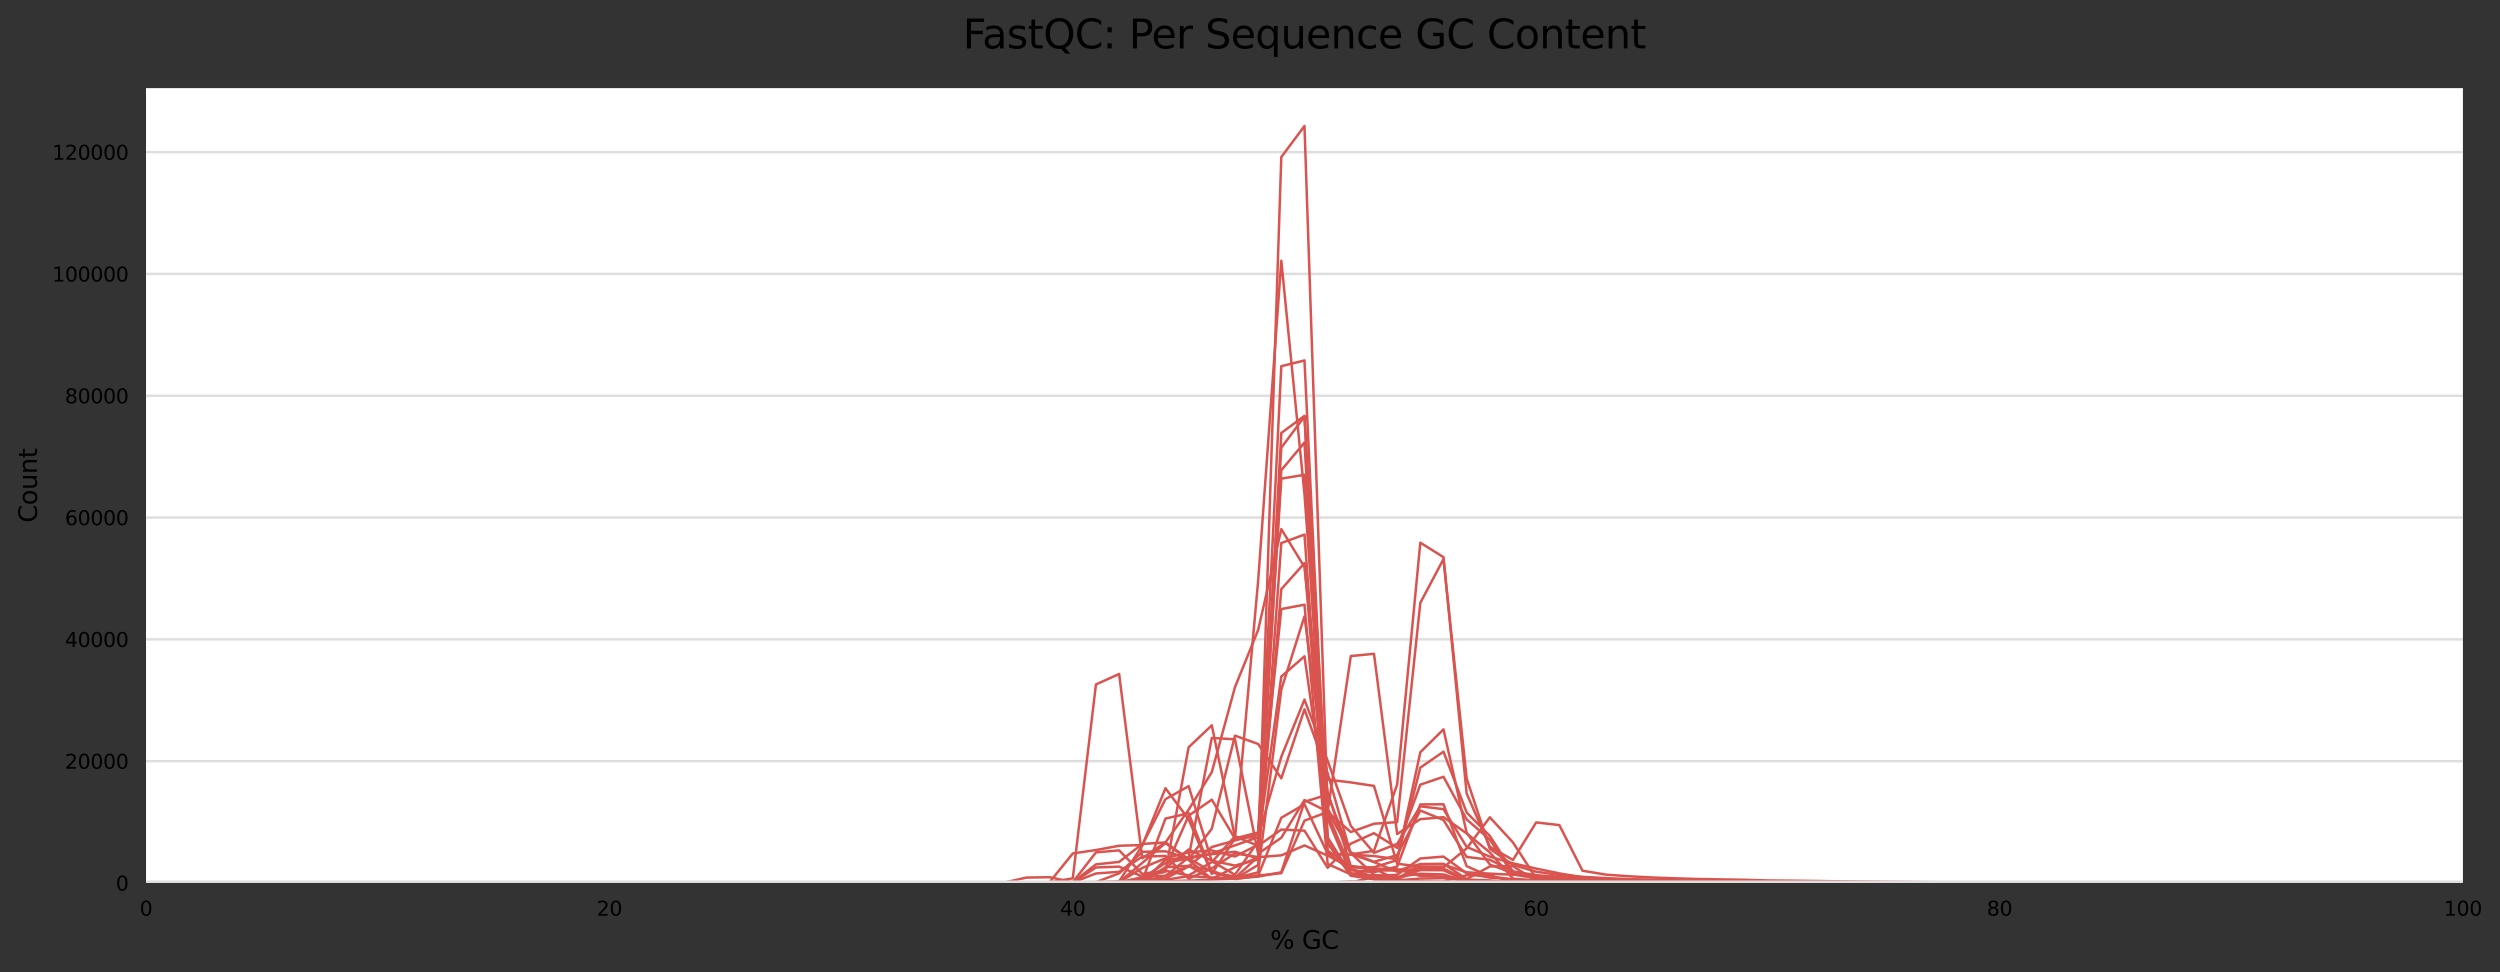 <?xml version="1.0" encoding="utf-8" standalone="no"?>
<!DOCTYPE svg PUBLIC "-//W3C//DTD SVG 1.1//EN"
  "http://www.w3.org/Graphics/SVG/1.1/DTD/svg11.dtd">
<svg xmlns:xlink="http://www.w3.org/1999/xlink" width="1000.098pt" height="388.845pt" viewBox="0 0 1000.098 388.845" xmlns="http://www.w3.org/2000/svg" version="1.1">
 <rect x="0" y="0" width="1000.098" height="388.845" fill="#333333" stroke="none"/>
 <defs>
  <style type="text/css">*{stroke-linejoin: round; stroke-linecap: butt}</style>
 </defs>
 <g id="figure_1">
  <g id="axes_1">
   <g id="patch_1">
    <path d="M 58.418 353.224 
L 985.263 353.224 
L 985.263 35.256 
L 58.418 35.256 
z
" style="fill: #ffffff"/>
   </g>
   <g id="matplotlib.axis_1">
    <g id="xtick_1">
     <g id="text_1">
      <!-- 0 -->
      <g transform="translate(55.873 366.303) scale(0.08 -0.08)">
       <defs>
        <path id="DejaVuSans-30" d="M 2034 4250 
Q 1547 4250 1301 3770 
Q 1056 3291 1056 2328 
Q 1056 1369 1301 889 
Q 1547 409 2034 409 
Q 2525 409 2770 889 
Q 3016 1369 3016 2328 
Q 3016 3291 2770 3770 
Q 2525 4250 2034 4250 
z
M 2034 4750 
Q 2819 4750 3233 4129 
Q 3647 3509 3647 2328 
Q 3647 1150 3233 529 
Q 2819 -91 2034 -91 
Q 1250 -91 836 529 
Q 422 1150 422 2328 
Q 422 3509 836 4129 
Q 1250 4750 2034 4750 
z
" transform="scale(0.016)"/>
       </defs>
       <use xlink:href="#DejaVuSans-30"/>
      </g>
     </g>
    </g>
    <g id="xtick_2">
     <g id="text_2">
      <!-- 20 -->
      <g transform="translate(238.697 366.303) scale(0.08 -0.08)">
       <defs>
        <path id="DejaVuSans-32" d="M 1228 531 
L 3431 531 
L 3431 0 
L 469 0 
L 469 531 
Q 828 903 1448 1529 
Q 2069 2156 2228 2338 
Q 2531 2678 2651 2914 
Q 2772 3150 2772 3378 
Q 2772 3750 2511 3984 
Q 2250 4219 1831 4219 
Q 1534 4219 1204 4116 
Q 875 4013 500 3803 
L 500 4441 
Q 881 4594 1212 4672 
Q 1544 4750 1819 4750 
Q 2544 4750 2975 4387 
Q 3406 4025 3406 3419 
Q 3406 3131 3298 2873 
Q 3191 2616 2906 2266 
Q 2828 2175 2409 1742 
Q 1991 1309 1228 531 
z
" transform="scale(0.016)"/>
       </defs>
       <use xlink:href="#DejaVuSans-32"/>
       <use xlink:href="#DejaVuSans-30" x="63.623"/>
      </g>
     </g>
    </g>
    <g id="xtick_3">
     <g id="text_3">
      <!-- 40 -->
      <g transform="translate(424.066 366.303) scale(0.08 -0.08)">
       <defs>
        <path id="DejaVuSans-34" d="M 2419 4116 
L 825 1625 
L 2419 1625 
L 2419 4116 
z
M 2253 4666 
L 3047 4666 
L 3047 1625 
L 3713 1625 
L 3713 1100 
L 3047 1100 
L 3047 0 
L 2419 0 
L 2419 1100 
L 313 1100 
L 313 1709 
L 2253 4666 
z
" transform="scale(0.016)"/>
       </defs>
       <use xlink:href="#DejaVuSans-34"/>
       <use xlink:href="#DejaVuSans-30" x="63.623"/>
      </g>
     </g>
    </g>
    <g id="xtick_4">
     <g id="text_4">
      <!-- 60 -->
      <g transform="translate(609.435 366.303) scale(0.08 -0.08)">
       <defs>
        <path id="DejaVuSans-36" d="M 2113 2584 
Q 1688 2584 1439 2293 
Q 1191 2003 1191 1497 
Q 1191 994 1439 701 
Q 1688 409 2113 409 
Q 2538 409 2786 701 
Q 3034 994 3034 1497 
Q 3034 2003 2786 2293 
Q 2538 2584 2113 2584 
z
M 3366 4563 
L 3366 3988 
Q 3128 4100 2886 4159 
Q 2644 4219 2406 4219 
Q 1781 4219 1451 3797 
Q 1122 3375 1075 2522 
Q 1259 2794 1537 2939 
Q 1816 3084 2150 3084 
Q 2853 3084 3261 2657 
Q 3669 2231 3669 1497 
Q 3669 778 3244 343 
Q 2819 -91 2113 -91 
Q 1303 -91 875 529 
Q 447 1150 447 2328 
Q 447 3434 972 4092 
Q 1497 4750 2381 4750 
Q 2619 4750 2861 4703 
Q 3103 4656 3366 4563 
z
" transform="scale(0.016)"/>
       </defs>
       <use xlink:href="#DejaVuSans-36"/>
       <use xlink:href="#DejaVuSans-30" x="63.623"/>
      </g>
     </g>
    </g>
    <g id="xtick_5">
     <g id="text_5">
      <!-- 80 -->
      <g transform="translate(794.804 366.303) scale(0.08 -0.08)">
       <defs>
        <path id="DejaVuSans-38" d="M 2034 2216 
Q 1584 2216 1326 1975 
Q 1069 1734 1069 1313 
Q 1069 891 1326 650 
Q 1584 409 2034 409 
Q 2484 409 2743 651 
Q 3003 894 3003 1313 
Q 3003 1734 2745 1975 
Q 2488 2216 2034 2216 
z
M 1403 2484 
Q 997 2584 770 2862 
Q 544 3141 544 3541 
Q 544 4100 942 4425 
Q 1341 4750 2034 4750 
Q 2731 4750 3128 4425 
Q 3525 4100 3525 3541 
Q 3525 3141 3298 2862 
Q 3072 2584 2669 2484 
Q 3125 2378 3379 2068 
Q 3634 1759 3634 1313 
Q 3634 634 3220 271 
Q 2806 -91 2034 -91 
Q 1263 -91 848 271 
Q 434 634 434 1313 
Q 434 1759 690 2068 
Q 947 2378 1403 2484 
z
M 1172 3481 
Q 1172 3119 1398 2916 
Q 1625 2713 2034 2713 
Q 2441 2713 2670 2916 
Q 2900 3119 2900 3481 
Q 2900 3844 2670 4047 
Q 2441 4250 2034 4250 
Q 1625 4250 1398 4047 
Q 1172 3844 1172 3481 
z
" transform="scale(0.016)"/>
       </defs>
       <use xlink:href="#DejaVuSans-38"/>
       <use xlink:href="#DejaVuSans-30" x="63.623"/>
      </g>
     </g>
    </g>
    <g id="xtick_6">
     <g id="text_6">
      <!-- 100 -->
      <g transform="translate(977.628 366.303) scale(0.08 -0.08)">
       <defs>
        <path id="DejaVuSans-31" d="M 794 531 
L 1825 531 
L 1825 4091 
L 703 3866 
L 703 4441 
L 1819 4666 
L 2450 4666 
L 2450 531 
L 3481 531 
L 3481 0 
L 794 0 
L 794 531 
z
" transform="scale(0.016)"/>
       </defs>
       <use xlink:href="#DejaVuSans-31"/>
       <use xlink:href="#DejaVuSans-30" x="63.623"/>
       <use xlink:href="#DejaVuSans-30" x="127.246"/>
      </g>
     </g>
    </g>
    <g id="text_7">
     <!-- % GC -->
     <g transform="translate(508.135 379.565) scale(0.1 -0.1)">
      <defs>
       <path id="DejaVuSans-25" d="M 4653 2053 
Q 4381 2053 4226 1822 
Q 4072 1591 4072 1178 
Q 4072 772 4226 539 
Q 4381 306 4653 306 
Q 4919 306 5073 539 
Q 5228 772 5228 1178 
Q 5228 1588 5073 1820 
Q 4919 2053 4653 2053 
z
M 4653 2450 
Q 5147 2450 5437 2106 
Q 5728 1763 5728 1178 
Q 5728 594 5436 251 
Q 5144 -91 4653 -91 
Q 4153 -91 3862 251 
Q 3572 594 3572 1178 
Q 3572 1766 3864 2108 
Q 4156 2450 4653 2450 
z
M 1428 4353 
Q 1159 4353 1004 4120 
Q 850 3888 850 3481 
Q 850 3069 1003 2837 
Q 1156 2606 1428 2606 
Q 1700 2606 1854 2837 
Q 2009 3069 2009 3481 
Q 2009 3884 1853 4118 
Q 1697 4353 1428 4353 
z
M 4250 4750 
L 4750 4750 
L 1831 -91 
L 1331 -91 
L 4250 4750 
z
M 1428 4750 
Q 1922 4750 2215 4408 
Q 2509 4066 2509 3481 
Q 2509 2891 2217 2550 
Q 1925 2209 1428 2209 
Q 931 2209 642 2551 
Q 353 2894 353 3481 
Q 353 4063 643 4406 
Q 934 4750 1428 4750 
z
" transform="scale(0.016)"/>
       <path id="DejaVuSans-20" transform="scale(0.016)"/>
       <path id="DejaVuSans-47" d="M 3809 666 
L 3809 1919 
L 2778 1919 
L 2778 2438 
L 4434 2438 
L 4434 434 
Q 4069 175 3628 42 
Q 3188 -91 2688 -91 
Q 1594 -91 976 548 
Q 359 1188 359 2328 
Q 359 3472 976 4111 
Q 1594 4750 2688 4750 
Q 3144 4750 3555 4637 
Q 3966 4525 4313 4306 
L 4313 3634 
Q 3963 3931 3569 4081 
Q 3175 4231 2741 4231 
Q 1884 4231 1454 3753 
Q 1025 3275 1025 2328 
Q 1025 1384 1454 906 
Q 1884 428 2741 428 
Q 3075 428 3337 486 
Q 3600 544 3809 666 
z
" transform="scale(0.016)"/>
       <path id="DejaVuSans-43" d="M 4122 4306 
L 4122 3641 
Q 3803 3938 3442 4084 
Q 3081 4231 2675 4231 
Q 1875 4231 1450 3742 
Q 1025 3253 1025 2328 
Q 1025 1406 1450 917 
Q 1875 428 2675 428 
Q 3081 428 3442 575 
Q 3803 722 4122 1019 
L 4122 359 
Q 3791 134 3420 21 
Q 3050 -91 2638 -91 
Q 1578 -91 968 557 
Q 359 1206 359 2328 
Q 359 3453 968 4101 
Q 1578 4750 2638 4750 
Q 3056 4750 3426 4639 
Q 3797 4528 4122 4306 
z
" transform="scale(0.016)"/>
      </defs>
      <use xlink:href="#DejaVuSans-25"/>
      <use xlink:href="#DejaVuSans-20" x="95.02"/>
      <use xlink:href="#DejaVuSans-47" x="126.807"/>
      <use xlink:href="#DejaVuSans-43" x="204.297"/>
     </g>
    </g>
   </g>
   <g id="matplotlib.axis_2">
    <g id="ytick_1">
     <g id="line2d_1">
      <path d="M 58.418 353.224 
L 985.263 353.224 
" clip-path="url(#p2f57118dd6)" style="fill: none; stroke: #dedede; stroke-linecap: square"/>
     </g>
     <g id="text_8">
      <!-- 0 -->
      <g transform="translate(46.328 356.263) scale(0.08 -0.08)">
       <use xlink:href="#DejaVuSans-30"/>
      </g>
     </g>
    </g>
    <g id="ytick_2">
     <g id="line2d_2">
      <path d="M 58.418 304.497 
L 985.263 304.497 
" clip-path="url(#p2f57118dd6)" style="fill: none; stroke: #dedede; stroke-linecap: square"/>
     </g>
     <g id="text_9">
      <!-- 20000 -->
      <g transform="translate(25.968 307.536) scale(0.08 -0.08)">
       <use xlink:href="#DejaVuSans-32"/>
       <use xlink:href="#DejaVuSans-30" x="63.623"/>
       <use xlink:href="#DejaVuSans-30" x="127.246"/>
       <use xlink:href="#DejaVuSans-30" x="190.869"/>
       <use xlink:href="#DejaVuSans-30" x="254.492"/>
      </g>
     </g>
    </g>
    <g id="ytick_3">
     <g id="line2d_3">
      <path d="M 58.418 255.77 
L 985.263 255.77 
" clip-path="url(#p2f57118dd6)" style="fill: none; stroke: #dedede; stroke-linecap: square"/>
     </g>
     <g id="text_10">
      <!-- 40000 -->
      <g transform="translate(25.968 258.809) scale(0.08 -0.08)">
       <use xlink:href="#DejaVuSans-34"/>
       <use xlink:href="#DejaVuSans-30" x="63.623"/>
       <use xlink:href="#DejaVuSans-30" x="127.246"/>
       <use xlink:href="#DejaVuSans-30" x="190.869"/>
       <use xlink:href="#DejaVuSans-30" x="254.492"/>
      </g>
     </g>
    </g>
    <g id="ytick_4">
     <g id="line2d_4">
      <path d="M 58.418 207.043 
L 985.263 207.043 
" clip-path="url(#p2f57118dd6)" style="fill: none; stroke: #dedede; stroke-linecap: square"/>
     </g>
     <g id="text_11">
      <!-- 60000 -->
      <g transform="translate(25.968 210.082) scale(0.08 -0.08)">
       <use xlink:href="#DejaVuSans-36"/>
       <use xlink:href="#DejaVuSans-30" x="63.623"/>
       <use xlink:href="#DejaVuSans-30" x="127.246"/>
       <use xlink:href="#DejaVuSans-30" x="190.869"/>
       <use xlink:href="#DejaVuSans-30" x="254.492"/>
      </g>
     </g>
    </g>
    <g id="ytick_5">
     <g id="line2d_5">
      <path d="M 58.418 158.316 
L 985.263 158.316 
" clip-path="url(#p2f57118dd6)" style="fill: none; stroke: #dedede; stroke-linecap: square"/>
     </g>
     <g id="text_12">
      <!-- 80000 -->
      <g transform="translate(25.968 161.355) scale(0.08 -0.08)">
       <use xlink:href="#DejaVuSans-38"/>
       <use xlink:href="#DejaVuSans-30" x="63.623"/>
       <use xlink:href="#DejaVuSans-30" x="127.246"/>
       <use xlink:href="#DejaVuSans-30" x="190.869"/>
       <use xlink:href="#DejaVuSans-30" x="254.492"/>
      </g>
     </g>
    </g>
    <g id="ytick_6">
     <g id="line2d_6">
      <path d="M 58.418 109.588 
L 985.263 109.588 
" clip-path="url(#p2f57118dd6)" style="fill: none; stroke: #dedede; stroke-linecap: square"/>
     </g>
     <g id="text_13">
      <!-- 100000 -->
      <g transform="translate(20.878 112.628) scale(0.08 -0.08)">
       <use xlink:href="#DejaVuSans-31"/>
       <use xlink:href="#DejaVuSans-30" x="63.623"/>
       <use xlink:href="#DejaVuSans-30" x="127.246"/>
       <use xlink:href="#DejaVuSans-30" x="190.869"/>
       <use xlink:href="#DejaVuSans-30" x="254.492"/>
       <use xlink:href="#DejaVuSans-30" x="318.115"/>
      </g>
     </g>
    </g>
    <g id="ytick_7">
     <g id="line2d_7">
      <path d="M 58.418 60.861 
L 985.263 60.861 
" clip-path="url(#p2f57118dd6)" style="fill: none; stroke: #dedede; stroke-linecap: square"/>
     </g>
     <g id="text_14">
      <!-- 120000 -->
      <g transform="translate(20.878 63.901) scale(0.08 -0.08)">
       <use xlink:href="#DejaVuSans-31"/>
       <use xlink:href="#DejaVuSans-32" x="63.623"/>
       <use xlink:href="#DejaVuSans-30" x="127.246"/>
       <use xlink:href="#DejaVuSans-30" x="190.869"/>
       <use xlink:href="#DejaVuSans-30" x="254.492"/>
       <use xlink:href="#DejaVuSans-30" x="318.115"/>
      </g>
     </g>
    </g>
    <g id="text_15">
     <!-- Count -->
     <g transform="translate(14.798 209.088) rotate(-90) scale(0.1 -0.1)">
      <defs>
       <path id="DejaVuSans-6f" d="M 1959 3097 
Q 1497 3097 1228 2736 
Q 959 2375 959 1747 
Q 959 1119 1226 758 
Q 1494 397 1959 397 
Q 2419 397 2687 759 
Q 2956 1122 2956 1747 
Q 2956 2369 2687 2733 
Q 2419 3097 1959 3097 
z
M 1959 3584 
Q 2709 3584 3137 3096 
Q 3566 2609 3566 1747 
Q 3566 888 3137 398 
Q 2709 -91 1959 -91 
Q 1206 -91 779 398 
Q 353 888 353 1747 
Q 353 2609 779 3096 
Q 1206 3584 1959 3584 
z
" transform="scale(0.016)"/>
       <path id="DejaVuSans-75" d="M 544 1381 
L 544 3500 
L 1119 3500 
L 1119 1403 
Q 1119 906 1312 657 
Q 1506 409 1894 409 
Q 2359 409 2629 706 
Q 2900 1003 2900 1516 
L 2900 3500 
L 3475 3500 
L 3475 0 
L 2900 0 
L 2900 538 
Q 2691 219 2414 64 
Q 2138 -91 1772 -91 
Q 1169 -91 856 284 
Q 544 659 544 1381 
z
M 1991 3584 
L 1991 3584 
z
" transform="scale(0.016)"/>
       <path id="DejaVuSans-6e" d="M 3513 2113 
L 3513 0 
L 2938 0 
L 2938 2094 
Q 2938 2591 2744 2837 
Q 2550 3084 2163 3084 
Q 1697 3084 1428 2787 
Q 1159 2491 1159 1978 
L 1159 0 
L 581 0 
L 581 3500 
L 1159 3500 
L 1159 2956 
Q 1366 3272 1645 3428 
Q 1925 3584 2291 3584 
Q 2894 3584 3203 3211 
Q 3513 2838 3513 2113 
z
" transform="scale(0.016)"/>
       <path id="DejaVuSans-74" d="M 1172 4494 
L 1172 3500 
L 2356 3500 
L 2356 3053 
L 1172 3053 
L 1172 1153 
Q 1172 725 1289 603 
Q 1406 481 1766 481 
L 2356 481 
L 2356 0 
L 1766 0 
Q 1100 0 847 248 
Q 594 497 594 1153 
L 594 3053 
L 172 3053 
L 172 3500 
L 594 3500 
L 594 4494 
L 1172 4494 
z
" transform="scale(0.016)"/>
      </defs>
      <use xlink:href="#DejaVuSans-43"/>
      <use xlink:href="#DejaVuSans-6f" x="69.824"/>
      <use xlink:href="#DejaVuSans-75" x="131.006"/>
      <use xlink:href="#DejaVuSans-6e" x="194.385"/>
      <use xlink:href="#DejaVuSans-74" x="257.764"/>
     </g>
    </g>
   </g>
   <g id="line2d_8">
    <path d="M 58.418 353.224 
L 67.687 353.224 
L 76.955 353.224 
L 86.223 353.224 
L 95.492 353.224 
L 104.76 353.224 
L 114.029 353.224 
L 123.297 353.224 
L 132.566 353.224 
L 141.834 353.224 
L 151.103 353.224 
L 160.371 353.224 
L 169.64 353.224 
L 178.908 353.224 
L 188.176 353.224 
L 197.445 353.224 
L 206.713 353.224 
L 215.982 353.224 
L 225.25 353.224 
L 234.519 353.224 
L 243.787 353.224 
L 253.056 353.224 
L 262.324 353.224 
L 271.592 353.224 
L 280.861 353.224 
L 290.129 353.224 
L 299.398 353.224 
L 308.666 353.224 
L 317.935 353.224 
L 327.203 353.224 
L 336.472 353.224 
L 345.74 353.224 
L 355.009 353.224 
L 364.277 353.224 
L 373.545 353.224 
L 382.814 353.224 
L 392.082 353.224 
L 401.351 353.224 
L 410.619 353.224 
L 419.888 353.223 
L 429.156 353.223 
L 438.425 353.224 
L 447.693 353.224 
L 456.961 353.219 
L 466.23 353.215 
L 475.498 353.206 
L 484.767 353.203 
L 494.035 353.213 
L 503.304 353.214 
L 512.572 353.106 
L 521.841 353.083 
L 531.109 353.167 
L 540.378 352.576 
L 549.646 353.059 
L 558.914 353.186 
L 568.183 353.206 
L 577.451 353.215 
L 586.72 353.218 
L 595.988 353.221 
L 605.257 353.223 
L 614.525 353.224 
L 623.794 353.224 
L 633.062 353.223 
L 642.33 353.224 
L 651.599 353.224 
L 660.867 353.224 
L 670.136 353.224 
L 679.404 353.224 
L 688.673 353.224 
L 697.941 353.224 
L 707.21 353.224 
L 716.478 353.224 
L 725.747 353.224 
L 735.015 353.224 
L 744.283 353.224 
L 753.552 353.224 
L 762.82 353.224 
L 772.089 353.224 
L 781.357 353.224 
L 790.626 353.224 
L 799.894 353.224 
L 809.163 353.224 
L 818.431 353.224 
L 827.699 353.224 
L 836.968 353.224 
L 846.236 353.224 
L 855.505 353.224 
L 864.773 353.224 
L 874.042 353.224 
L 883.31 353.224 
L 892.579 353.224 
L 901.847 353.224 
L 911.116 353.224 
L 920.384 353.224 
L 929.652 353.224 
L 938.921 353.224 
L 948.189 353.224 
L 957.458 353.224 
L 966.726 353.224 
L 975.995 353.224 
L 985.263 353.224 
" clip-path="url(#p2f57118dd6)" style="fill: none; stroke: #d9534f; stroke-linecap: square"/>
   </g>
   <g id="line2d_9">
    <path d="M 58.418 353.224 
L 67.687 353.224 
L 76.955 353.224 
L 86.223 353.224 
L 95.492 353.224 
L 104.76 353.224 
L 114.029 353.224 
L 123.297 353.224 
L 132.566 353.224 
L 141.834 353.224 
L 151.103 353.224 
L 160.371 353.224 
L 169.64 353.224 
L 178.908 353.224 
L 188.176 353.224 
L 197.445 353.224 
L 206.713 353.224 
L 215.982 353.224 
L 225.25 353.224 
L 234.519 353.224 
L 243.787 353.224 
L 253.056 353.224 
L 262.324 353.224 
L 271.592 353.224 
L 280.861 353.224 
L 290.129 353.224 
L 299.398 353.224 
L 308.666 353.224 
L 317.935 353.224 
L 327.203 353.224 
L 336.472 353.224 
L 345.74 353.224 
L 355.009 353.224 
L 364.277 353.224 
L 373.545 353.224 
L 382.814 353.224 
L 392.082 353.224 
L 401.351 353.224 
L 410.619 353.224 
L 419.888 353.224 
L 429.156 353.224 
L 438.425 353.224 
L 447.693 353.224 
L 456.961 353.224 
L 466.23 353.224 
L 475.498 353.223 
L 484.767 353.221 
L 494.035 353.217 
L 503.304 353.217 
L 512.572 353.161 
L 521.841 353.155 
L 531.109 353.214 
L 540.378 353.22 
L 549.646 353.219 
L 558.914 353.221 
L 568.183 353.223 
L 577.451 353.22 
L 586.72 353.222 
L 595.988 353.223 
L 605.257 353.223 
L 614.525 353.224 
L 623.794 353.224 
L 633.062 353.224 
L 642.33 353.224 
L 651.599 353.224 
L 660.867 353.224 
L 670.136 353.224 
L 679.404 353.224 
L 688.673 353.224 
L 697.941 353.224 
L 707.21 353.224 
L 716.478 353.224 
L 725.747 353.224 
L 735.015 353.224 
L 744.283 353.224 
L 753.552 353.224 
L 762.82 353.224 
L 772.089 353.224 
L 781.357 353.224 
L 790.626 353.224 
L 799.894 353.224 
L 809.163 353.224 
L 818.431 353.224 
L 827.699 353.224 
L 836.968 353.224 
L 846.236 353.224 
L 855.505 353.224 
L 864.773 353.224 
L 874.042 353.224 
L 883.31 353.224 
L 892.579 353.224 
L 901.847 353.224 
L 911.116 353.224 
L 920.384 353.224 
L 929.652 353.224 
L 938.921 353.224 
L 948.189 353.224 
L 957.458 353.224 
L 966.726 353.224 
L 975.995 353.224 
L 985.263 353.224 
" clip-path="url(#p2f57118dd6)" style="fill: none; stroke: #d9534f; stroke-linecap: square"/>
   </g>
   <g id="line2d_10">
    <path d="M 58.418 353.224 
L 67.687 353.224 
L 76.955 353.224 
L 86.223 353.224 
L 95.492 353.224 
L 104.76 353.224 
L 114.029 353.224 
L 123.297 353.224 
L 132.566 353.224 
L 141.834 353.224 
L 151.103 353.224 
L 160.371 353.224 
L 169.64 353.224 
L 178.908 353.224 
L 188.176 353.224 
L 197.445 353.224 
L 206.713 353.224 
L 215.982 353.224 
L 225.25 353.224 
L 234.519 353.224 
L 243.787 353.224 
L 253.056 353.224 
L 262.324 353.224 
L 271.592 353.224 
L 280.861 353.224 
L 290.129 353.224 
L 299.398 353.224 
L 308.666 353.224 
L 317.935 353.224 
L 327.203 353.224 
L 336.472 353.224 
L 345.74 353.224 
L 355.009 353.224 
L 364.277 353.224 
L 373.545 353.224 
L 382.814 353.224 
L 392.082 353.224 
L 401.351 353.224 
L 410.619 353.224 
L 419.888 353.224 
L 429.156 353.223 
L 438.425 353.218 
L 447.693 353.217 
L 456.961 353.223 
L 466.23 353.217 
L 475.498 353.212 
L 484.767 353.217 
L 494.035 353.217 
L 503.304 353.215 
L 512.572 353.198 
L 521.841 353.124 
L 531.109 353.155 
L 540.378 353.048 
L 549.646 350.822 
L 558.914 352.665 
L 568.183 353.093 
L 577.451 353.148 
L 586.72 353.171 
L 595.988 353.2 
L 605.257 353.213 
L 614.525 353.219 
L 623.794 353.223 
L 633.062 353.223 
L 642.33 353.222 
L 651.599 353.223 
L 660.867 353.224 
L 670.136 353.224 
L 679.404 353.224 
L 688.673 353.224 
L 697.941 353.224 
L 707.21 353.224 
L 716.478 353.224 
L 725.747 353.224 
L 735.015 353.224 
L 744.283 353.224 
L 753.552 353.224 
L 762.82 353.224 
L 772.089 353.224 
L 781.357 353.224 
L 790.626 353.224 
L 799.894 353.224 
L 809.163 353.224 
L 818.431 353.224 
L 827.699 353.224 
L 836.968 353.224 
L 846.236 353.224 
L 855.505 353.224 
L 864.773 353.224 
L 874.042 353.224 
L 883.31 353.224 
L 892.579 353.224 
L 901.847 353.224 
L 911.116 353.224 
L 920.384 353.224 
L 929.652 353.224 
L 938.921 353.224 
L 948.189 353.224 
L 957.458 353.224 
L 966.726 353.224 
L 975.995 353.224 
L 985.263 353.224 
" clip-path="url(#p2f57118dd6)" style="fill: none; stroke: #d9534f; stroke-linecap: square"/>
   </g>
   <g id="line2d_11">
    <path d="M 58.418 353.224 
L 67.687 353.224 
L 76.955 353.224 
L 86.223 353.224 
L 95.492 353.224 
L 104.76 353.224 
L 114.029 353.224 
L 123.297 353.224 
L 132.566 353.224 
L 141.834 353.224 
L 151.103 353.224 
L 160.371 353.224 
L 169.64 353.224 
L 178.908 353.224 
L 188.176 353.224 
L 197.445 353.224 
L 206.713 353.224 
L 215.982 353.224 
L 225.25 353.224 
L 234.519 353.224 
L 243.787 353.224 
L 253.056 353.224 
L 262.324 353.224 
L 271.592 353.224 
L 280.861 353.224 
L 290.129 353.224 
L 299.398 353.224 
L 308.666 353.224 
L 317.935 353.224 
L 327.203 353.224 
L 336.472 353.224 
L 345.74 353.224 
L 355.009 353.224 
L 364.277 353.224 
L 373.545 353.224 
L 382.814 353.224 
L 392.082 353.224 
L 401.351 353.224 
L 410.619 353.224 
L 419.888 353.224 
L 429.156 353.223 
L 438.425 353.223 
L 447.693 353.221 
L 456.961 353.219 
L 466.23 353.213 
L 475.498 353.213 
L 484.767 353.219 
L 494.035 353.22 
L 503.304 353.212 
L 512.572 353.182 
L 521.841 353.166 
L 531.109 353.192 
L 540.378 353.21 
L 549.646 353.209 
L 558.914 353.202 
L 568.183 353.189 
L 577.451 353.193 
L 586.72 353.211 
L 595.988 353.216 
L 605.257 353.219 
L 614.525 353.218 
L 623.794 353.221 
L 633.062 353.224 
L 642.33 353.224 
L 651.599 353.224 
L 660.867 353.224 
L 670.136 353.224 
L 679.404 353.224 
L 688.673 353.224 
L 697.941 353.224 
L 707.21 353.224 
L 716.478 353.224 
L 725.747 353.224 
L 735.015 353.224 
L 744.283 353.224 
L 753.552 353.224 
L 762.82 353.224 
L 772.089 353.224 
L 781.357 353.224 
L 790.626 353.224 
L 799.894 353.224 
L 809.163 353.224 
L 818.431 353.224 
L 827.699 353.224 
L 836.968 353.224 
L 846.236 353.224 
L 855.505 353.224 
L 864.773 353.224 
L 874.042 353.224 
L 883.31 353.224 
L 892.579 353.224 
L 901.847 353.224 
L 911.116 353.224 
L 920.384 353.224 
L 929.652 353.224 
L 938.921 353.224 
L 948.189 353.224 
L 957.458 353.224 
L 966.726 353.224 
L 975.995 353.224 
L 985.263 353.224 
" clip-path="url(#p2f57118dd6)" style="fill: none; stroke: #d9534f; stroke-linecap: square"/>
   </g>
   <g id="line2d_12">
    <path d="M 58.418 353.224 
L 67.687 353.224 
L 76.955 353.224 
L 86.223 353.224 
L 95.492 353.224 
L 104.76 353.224 
L 114.029 353.224 
L 123.297 353.224 
L 132.566 353.224 
L 141.834 353.224 
L 151.103 353.224 
L 160.371 353.224 
L 169.64 353.224 
L 178.908 353.224 
L 188.176 353.224 
L 197.445 353.224 
L 206.713 353.224 
L 215.982 353.224 
L 225.25 353.224 
L 234.519 353.224 
L 243.787 353.224 
L 253.056 353.224 
L 262.324 353.224 
L 271.592 353.224 
L 280.861 353.224 
L 290.129 353.224 
L 299.398 353.224 
L 308.666 353.224 
L 317.935 353.224 
L 327.203 353.224 
L 336.472 353.224 
L 345.74 353.224 
L 355.009 353.224 
L 364.277 353.224 
L 373.545 353.224 
L 382.814 353.224 
L 392.082 353.224 
L 401.351 353.224 
L 410.619 353.223 
L 419.888 353.223 
L 429.156 353.222 
L 438.425 353.206 
L 447.693 353.205 
L 456.961 353.216 
L 466.23 353.215 
L 475.498 353.215 
L 484.767 353.208 
L 494.035 353.188 
L 503.304 353.179 
L 512.572 353.174 
L 521.841 353.178 
L 531.109 353.196 
L 540.378 353.193 
L 549.646 353.201 
L 558.914 353.218 
L 568.183 353.213 
L 577.451 353.204 
L 586.72 353.206 
L 595.988 353.208 
L 605.257 353.214 
L 614.525 353.223 
L 623.794 353.224 
L 633.062 353.224 
L 642.33 353.224 
L 651.599 353.223 
L 660.867 353.223 
L 670.136 353.223 
L 679.404 353.224 
L 688.673 353.224 
L 697.941 353.224 
L 707.21 353.224 
L 716.478 353.224 
L 725.747 353.224 
L 735.015 353.224 
L 744.283 353.224 
L 753.552 353.224 
L 762.82 353.224 
L 772.089 353.224 
L 781.357 353.224 
L 790.626 353.224 
L 799.894 353.224 
L 809.163 353.224 
L 818.431 353.224 
L 827.699 353.224 
L 836.968 353.224 
L 846.236 353.224 
L 855.505 353.224 
L 864.773 353.224 
L 874.042 353.224 
L 883.31 353.224 
L 892.579 353.224 
L 901.847 353.224 
L 911.116 353.224 
L 920.384 353.224 
L 929.652 353.224 
L 938.921 353.224 
L 948.189 353.224 
L 957.458 353.224 
L 966.726 353.224 
L 975.995 353.224 
L 985.263 353.224 
" clip-path="url(#p2f57118dd6)" style="fill: none; stroke: #d9534f; stroke-linecap: square"/>
   </g>
   <g id="line2d_13">
    <path d="M 58.418 353.224 
L 67.687 353.224 
L 76.955 353.224 
L 86.223 353.224 
L 95.492 353.224 
L 104.76 353.224 
L 114.029 353.224 
L 123.297 353.224 
L 132.566 353.224 
L 141.834 353.224 
L 151.103 353.224 
L 160.371 353.224 
L 169.64 353.224 
L 178.908 353.224 
L 188.176 353.224 
L 197.445 353.224 
L 206.713 353.224 
L 215.982 353.224 
L 225.25 353.224 
L 234.519 353.224 
L 243.787 353.224 
L 253.056 353.224 
L 262.324 353.224 
L 271.592 353.224 
L 280.861 353.224 
L 290.129 353.224 
L 299.398 353.224 
L 308.666 353.224 
L 317.935 353.224 
L 327.203 353.224 
L 336.472 353.224 
L 345.74 353.224 
L 355.009 353.224 
L 364.277 353.224 
L 373.545 353.224 
L 382.814 353.224 
L 392.082 353.224 
L 401.351 353.224 
L 410.619 353.224 
L 419.888 353.224 
L 429.156 353.224 
L 438.425 353.224 
L 447.693 353.224 
L 456.961 353.223 
L 466.23 353.206 
L 475.498 353.205 
L 484.767 353.219 
L 494.035 353.217 
L 503.304 353.219 
L 512.572 353.219 
L 521.841 353.214 
L 531.109 353.218 
L 540.378 353.219 
L 549.646 353.217 
L 558.914 353.219 
L 568.183 353.219 
L 577.451 353.221 
L 586.72 353.222 
L 595.988 353.223 
L 605.257 353.224 
L 614.525 353.224 
L 623.794 353.224 
L 633.062 353.223 
L 642.33 353.224 
L 651.599 353.224 
L 660.867 353.224 
L 670.136 353.224 
L 679.404 353.224 
L 688.673 353.224 
L 697.941 353.224 
L 707.21 353.224 
L 716.478 353.224 
L 725.747 353.224 
L 735.015 353.224 
L 744.283 353.224 
L 753.552 353.224 
L 762.82 353.224 
L 772.089 353.224 
L 781.357 353.224 
L 790.626 353.224 
L 799.894 353.224 
L 809.163 353.224 
L 818.431 353.224 
L 827.699 353.224 
L 836.968 353.224 
L 846.236 353.224 
L 855.505 353.224 
L 864.773 353.224 
L 874.042 353.224 
L 883.31 353.224 
L 892.579 353.224 
L 901.847 353.224 
L 911.116 353.224 
L 920.384 353.224 
L 929.652 353.224 
L 938.921 353.224 
L 948.189 353.224 
L 957.458 353.224 
L 966.726 353.224 
L 975.995 353.224 
L 985.263 353.224 
" clip-path="url(#p2f57118dd6)" style="fill: none; stroke: #d9534f; stroke-linecap: square"/>
   </g>
   <g id="line2d_14">
    <path d="M 58.418 353.224 
L 67.687 353.224 
L 76.955 353.224 
L 86.223 353.224 
L 95.492 353.224 
L 104.76 353.224 
L 114.029 353.224 
L 123.297 353.224 
L 132.566 353.224 
L 141.834 353.224 
L 151.103 353.224 
L 160.371 353.224 
L 169.64 353.224 
L 178.908 353.224 
L 188.176 353.224 
L 197.445 353.224 
L 206.713 353.224 
L 215.982 353.224 
L 225.25 353.224 
L 234.519 353.224 
L 243.787 353.224 
L 253.056 353.224 
L 262.324 353.224 
L 271.592 353.224 
L 280.861 353.224 
L 290.129 353.224 
L 299.398 353.224 
L 308.666 353.224 
L 317.935 353.224 
L 327.203 353.224 
L 336.472 353.224 
L 345.74 353.224 
L 355.009 353.224 
L 364.277 353.224 
L 373.545 353.224 
L 382.814 353.224 
L 392.082 353.224 
L 401.351 353.224 
L 410.619 353.224 
L 419.888 353.224 
L 429.156 353.223 
L 438.425 353.223 
L 447.693 353.224 
L 456.961 353.224 
L 466.23 353.219 
L 475.498 353.22 
L 484.767 353.224 
L 494.035 353.223 
L 503.304 353.222 
L 512.572 353.215 
L 521.841 353.214 
L 531.109 353.221 
L 540.378 353.221 
L 549.646 353.22 
L 558.914 353.22 
L 568.183 353.221 
L 577.451 353.222 
L 586.72 353.224 
L 595.988 353.223 
L 605.257 353.222 
L 614.525 353.223 
L 623.794 353.224 
L 633.062 353.224 
L 642.33 353.224 
L 651.599 353.224 
L 660.867 353.224 
L 670.136 353.224 
L 679.404 353.224 
L 688.673 353.224 
L 697.941 353.224 
L 707.21 353.224 
L 716.478 353.224 
L 725.747 353.224 
L 735.015 353.224 
L 744.283 353.224 
L 753.552 353.224 
L 762.82 353.224 
L 772.089 353.224 
L 781.357 353.224 
L 790.626 353.224 
L 799.894 353.224 
L 809.163 353.224 
L 818.431 353.224 
L 827.699 353.224 
L 836.968 353.224 
L 846.236 353.224 
L 855.505 353.224 
L 864.773 353.224 
L 874.042 353.224 
L 883.31 353.224 
L 892.579 353.224 
L 901.847 353.224 
L 911.116 353.224 
L 920.384 353.224 
L 929.652 353.224 
L 938.921 353.224 
L 948.189 353.224 
L 957.458 353.224 
L 966.726 353.224 
L 975.995 353.224 
L 985.263 353.224 
" clip-path="url(#p2f57118dd6)" style="fill: none; stroke: #d9534f; stroke-linecap: square"/>
   </g>
   <g id="line2d_15">
    <path d="M 58.418 353.224 
L 67.687 353.224 
L 76.955 353.224 
L 86.223 353.224 
L 95.492 353.224 
L 104.76 353.224 
L 114.029 353.224 
L 123.297 353.224 
L 132.566 353.224 
L 141.834 353.224 
L 151.103 353.224 
L 160.371 353.224 
L 169.64 353.224 
L 178.908 353.224 
L 188.176 353.224 
L 197.445 353.224 
L 206.713 353.224 
L 215.982 353.224 
L 225.25 353.224 
L 234.519 353.224 
L 243.787 353.224 
L 253.056 353.224 
L 262.324 353.224 
L 271.592 353.224 
L 280.861 353.224 
L 290.129 353.224 
L 299.398 353.224 
L 308.666 353.224 
L 317.935 353.224 
L 327.203 353.224 
L 336.472 353.224 
L 345.74 353.224 
L 355.009 353.221 
L 364.277 353.221 
L 373.545 353.223 
L 382.814 353.22 
L 392.082 353.211 
L 401.351 353.208 
L 410.619 353.213 
L 419.888 353.21 
L 429.156 353.2 
L 438.425 353.153 
L 447.693 353.087 
L 456.961 352.843 
L 466.23 343.944 
L 475.498 342.936 
L 484.767 341.685 
L 494.035 340.747 
L 503.304 343.366 
L 512.572 62.826 
L 521.841 50.397 
L 531.109 323.419 
L 540.378 341.262 
L 549.646 350.015 
L 558.914 351.191 
L 568.183 347.278 
L 577.451 347.579 
L 586.72 352.322 
L 595.988 352.844 
L 605.257 353.011 
L 614.525 353.102 
L 623.794 353.169 
L 633.062 353.201 
L 642.33 353.211 
L 651.599 353.217 
L 660.867 353.221 
L 670.136 353.223 
L 679.404 353.223 
L 688.673 353.224 
L 697.941 353.223 
L 707.21 353.223 
L 716.478 353.224 
L 725.747 353.224 
L 735.015 353.224 
L 744.283 353.224 
L 753.552 353.224 
L 762.82 353.223 
L 772.089 353.223 
L 781.357 353.224 
L 790.626 353.224 
L 799.894 353.224 
L 809.163 353.224 
L 818.431 353.224 
L 827.699 353.224 
L 836.968 353.224 
L 846.236 353.224 
L 855.505 353.224 
L 864.773 353.224 
L 874.042 353.224 
L 883.31 353.224 
L 892.579 353.224 
L 901.847 353.224 
L 911.116 353.224 
L 920.384 353.224 
L 929.652 353.224 
L 938.921 353.224 
L 948.189 353.224 
L 957.458 353.224 
L 966.726 353.224 
L 975.995 353.224 
L 985.263 353.224 
" clip-path="url(#p2f57118dd6)" style="fill: none; stroke: #d9534f; stroke-linecap: square"/>
   </g>
   <g id="line2d_16">
    <path d="M 58.418 353.224 
L 67.687 353.224 
L 76.955 353.224 
L 86.223 353.224 
L 95.492 353.224 
L 104.76 353.224 
L 114.029 353.224 
L 123.297 353.224 
L 132.566 353.224 
L 141.834 353.224 
L 151.103 353.224 
L 160.371 353.224 
L 169.64 353.224 
L 178.908 353.224 
L 188.176 353.224 
L 197.445 353.224 
L 206.713 353.223 
L 215.982 353.223 
L 225.25 353.224 
L 234.519 353.224 
L 243.787 353.224 
L 253.056 353.223 
L 262.324 353.223 
L 271.592 353.223 
L 280.861 353.223 
L 290.129 353.224 
L 299.398 353.223 
L 308.666 353.223 
L 317.935 353.219 
L 327.203 353.214 
L 336.472 353.213 
L 345.74 353.214 
L 355.009 353.203 
L 364.277 353.199 
L 373.545 353.198 
L 382.814 353.178 
L 392.082 353.165 
L 401.351 353.141 
L 410.619 353.124 
L 419.888 353.074 
L 429.156 353.014 
L 438.425 352.957 
L 447.693 352.878 
L 456.961 352.729 
L 466.23 352.505 
L 475.498 352.286 
L 484.767 351.915 
L 494.035 351.474 
L 503.304 350.697 
L 512.572 348.949 
L 521.841 320.733 
L 531.109 317.848 
L 540.378 341.777 
L 549.646 340.383 
L 558.914 313.803 
L 568.183 217.094 
L 577.451 222.901 
L 586.72 317.445 
L 595.988 338.743 
L 605.257 344.008 
L 614.525 329.001 
L 623.794 330.066 
L 633.062 348.322 
L 642.33 349.878 
L 651.599 350.541 
L 660.867 351.026 
L 670.136 351.359 
L 679.404 351.636 
L 688.673 351.795 
L 697.941 351.949 
L 707.21 352.219 
L 716.478 352.305 
L 725.747 352.418 
L 735.015 352.549 
L 744.283 352.648 
L 753.552 352.738 
L 762.82 352.829 
L 772.089 352.91 
L 781.357 352.98 
L 790.626 353.049 
L 799.894 353.101 
L 809.163 353.153 
L 818.431 353.181 
L 827.699 353.205 
L 836.968 353.213 
L 846.236 353.217 
L 855.505 353.223 
L 864.773 353.224 
L 874.042 353.224 
L 883.31 353.224 
L 892.579 353.224 
L 901.847 353.224 
L 911.116 353.224 
L 920.384 353.224 
L 929.652 353.224 
L 938.921 353.224 
L 948.189 353.224 
L 957.458 353.224 
L 966.726 353.224 
L 975.995 353.224 
L 985.263 353.224 
" clip-path="url(#p2f57118dd6)" style="fill: none; stroke: #d9534f; stroke-linecap: square"/>
   </g>
   <g id="line2d_17">
    <path d="M 58.418 353.224 
L 67.687 353.224 
L 76.955 353.224 
L 86.223 353.224 
L 95.492 353.224 
L 104.76 353.224 
L 114.029 353.224 
L 123.297 353.224 
L 132.566 353.224 
L 141.834 353.224 
L 151.103 353.224 
L 160.371 353.224 
L 169.64 353.224 
L 178.908 353.224 
L 188.176 353.224 
L 197.445 353.224 
L 206.713 353.224 
L 215.982 353.224 
L 225.25 353.224 
L 234.519 353.224 
L 243.787 353.224 
L 253.056 353.224 
L 262.324 353.223 
L 271.592 353.22 
L 280.861 353.221 
L 290.129 353.224 
L 299.398 353.224 
L 308.666 353.224 
L 317.935 353.223 
L 327.203 353.221 
L 336.472 353.222 
L 345.74 353.224 
L 355.009 353.223 
L 364.277 353.224 
L 373.545 353.221 
L 382.814 353.218 
L 392.082 353.213 
L 401.351 353.195 
L 410.619 353.125 
L 419.888 352.947 
L 429.156 351.366 
L 438.425 273.81 
L 447.693 269.609 
L 456.961 343.324 
L 466.23 336.993 
L 475.498 323.918 
L 484.767 308.857 
L 494.035 274.889 
L 503.304 252.016 
L 512.572 211.673 
L 521.841 226.831 
L 531.109 311.86 
L 540.378 312.996 
L 549.646 314.394 
L 558.914 345.553 
L 568.183 346.633 
L 577.451 346.958 
L 586.72 339.381 
L 595.988 326.963 
L 605.257 337.024 
L 614.525 351.306 
L 623.794 352.537 
L 633.062 352.944 
L 642.33 353.072 
L 651.599 353.132 
L 660.867 353.181 
L 670.136 353.197 
L 679.404 353.21 
L 688.673 353.212 
L 697.941 353.219 
L 707.21 353.221 
L 716.478 353.224 
L 725.747 353.224 
L 735.015 353.222 
L 744.283 353.223 
L 753.552 353.223 
L 762.82 353.222 
L 772.089 353.224 
L 781.357 353.224 
L 790.626 353.223 
L 799.894 353.223 
L 809.163 353.224 
L 818.431 353.224 
L 827.699 353.224 
L 836.968 353.224 
L 846.236 353.224 
L 855.505 353.224 
L 864.773 353.224 
L 874.042 353.224 
L 883.31 353.224 
L 892.579 353.224 
L 901.847 353.224 
L 911.116 353.224 
L 920.384 353.224 
L 929.652 353.224 
L 938.921 353.224 
L 948.189 353.224 
L 957.458 353.224 
L 966.726 353.224 
L 975.995 353.224 
L 985.263 353.224 
" clip-path="url(#p2f57118dd6)" style="fill: none; stroke: #d9534f; stroke-linecap: square"/>
   </g>
   <g id="line2d_18">
    <path d="M 58.418 353.224 
L 67.687 353.224 
L 76.955 353.224 
L 86.223 353.224 
L 95.492 353.224 
L 104.76 353.224 
L 114.029 353.224 
L 123.297 353.224 
L 132.566 353.224 
L 141.834 353.224 
L 151.103 353.224 
L 160.371 353.224 
L 169.64 353.224 
L 178.908 353.224 
L 188.176 353.224 
L 197.445 353.224 
L 206.713 353.224 
L 215.982 353.224 
L 225.25 353.224 
L 234.519 353.224 
L 243.787 353.224 
L 253.056 353.224 
L 262.324 353.224 
L 271.592 353.224 
L 280.861 353.223 
L 290.129 353.223 
L 299.398 353.224 
L 308.666 353.224 
L 317.935 353.224 
L 327.203 353.223 
L 336.472 353.222 
L 345.74 353.224 
L 355.009 353.222 
L 364.277 353.221 
L 373.545 353.222 
L 382.814 353.219 
L 392.082 353.208 
L 401.351 353.203 
L 410.619 353.189 
L 419.888 353.158 
L 429.156 352.948 
L 438.425 345.782 
L 447.693 344.798 
L 456.961 337.606 
L 466.23 337.016 
L 475.498 343.728 
L 484.767 331.513 
L 494.035 294.289 
L 503.304 297.618 
L 512.572 311.368 
L 521.841 283.767 
L 531.109 309.32 
L 540.378 341.722 
L 549.646 344.763 
L 558.914 342.091 
L 568.183 324.231 
L 577.451 328.054 
L 586.72 342.821 
L 595.988 343.918 
L 605.257 348.589 
L 614.525 350.137 
L 623.794 350.764 
L 633.062 352.484 
L 642.33 352.741 
L 651.599 352.892 
L 660.867 352.979 
L 670.136 353.019 
L 679.404 353.062 
L 688.673 353.113 
L 697.941 353.144 
L 707.21 353.17 
L 716.478 353.193 
L 725.747 353.193 
L 735.015 353.197 
L 744.283 353.216 
L 753.552 353.219 
L 762.82 353.219 
L 772.089 353.221 
L 781.357 353.221 
L 790.626 353.222 
L 799.894 353.221 
L 809.163 353.224 
L 818.431 353.224 
L 827.699 353.224 
L 836.968 353.224 
L 846.236 353.224 
L 855.505 353.224 
L 864.773 353.224 
L 874.042 353.224 
L 883.31 353.224 
L 892.579 353.224 
L 901.847 353.224 
L 911.116 353.224 
L 920.384 353.224 
L 929.652 353.224 
L 938.921 353.224 
L 948.189 353.224 
L 957.458 353.224 
L 966.726 353.224 
L 975.995 353.224 
L 985.263 353.224 
" clip-path="url(#p2f57118dd6)" style="fill: none; stroke: #d9534f; stroke-linecap: square"/>
   </g>
   <g id="line2d_19">
    <path d="M 58.418 353.224 
L 67.687 353.224 
L 76.955 353.224 
L 86.223 353.224 
L 95.492 353.224 
L 104.76 353.224 
L 114.029 353.224 
L 123.297 353.224 
L 132.566 353.224 
L 141.834 353.224 
L 151.103 353.224 
L 160.371 353.224 
L 169.64 353.224 
L 178.908 353.224 
L 188.176 353.224 
L 197.445 353.224 
L 206.713 353.224 
L 215.982 353.224 
L 225.25 353.224 
L 234.519 353.224 
L 243.787 353.224 
L 253.056 353.224 
L 262.324 353.223 
L 271.592 353.224 
L 280.861 353.224 
L 290.129 353.224 
L 299.398 353.224 
L 308.666 353.221 
L 317.935 353.222 
L 327.203 353.221 
L 336.472 353.22 
L 345.74 353.215 
L 355.009 353.21 
L 364.277 353.209 
L 373.545 353.209 
L 382.814 353.195 
L 392.082 353.193 
L 401.351 353.182 
L 410.619 353.162 
L 419.888 353.124 
L 429.156 353.052 
L 438.425 352.953 
L 447.693 352.603 
L 456.961 338.249 
L 466.23 315.321 
L 475.498 327.744 
L 484.767 349.59 
L 494.035 335.405 
L 503.304 333.017 
L 512.572 243.648 
L 521.841 241.908 
L 531.109 345.618 
L 540.378 349.792 
L 549.646 350.296 
L 558.914 349.964 
L 568.183 343.424 
L 577.451 342.666 
L 586.72 349.375 
L 595.988 351.098 
L 605.257 351.715 
L 614.525 352.159 
L 623.794 352.348 
L 633.062 352.55 
L 642.33 352.67 
L 651.599 352.724 
L 660.867 352.772 
L 670.136 352.834 
L 679.404 352.903 
L 688.673 352.946 
L 697.941 352.954 
L 707.21 353.011 
L 716.478 353.052 
L 725.747 353.071 
L 735.015 353.117 
L 744.283 353.144 
L 753.552 353.152 
L 762.82 353.169 
L 772.089 353.177 
L 781.357 353.187 
L 790.626 353.204 
L 799.894 353.21 
L 809.163 353.212 
L 818.431 353.222 
L 827.699 353.223 
L 836.968 353.223 
L 846.236 353.222 
L 855.505 353.223 
L 864.773 353.224 
L 874.042 353.224 
L 883.31 353.224 
L 892.579 353.224 
L 901.847 353.224 
L 911.116 353.224 
L 920.384 353.224 
L 929.652 353.224 
L 938.921 353.224 
L 948.189 353.224 
L 957.458 353.224 
L 966.726 353.224 
L 975.995 353.224 
L 985.263 353.224 
" clip-path="url(#p2f57118dd6)" style="fill: none; stroke: #d9534f; stroke-linecap: square"/>
   </g>
   <g id="line2d_20">
    <path d="M 58.418 353.224 
L 67.687 353.224 
L 76.955 353.224 
L 86.223 353.224 
L 95.492 353.224 
L 104.76 353.224 
L 114.029 353.224 
L 123.297 353.224 
L 132.566 353.224 
L 141.834 353.224 
L 151.103 353.224 
L 160.371 353.224 
L 169.64 353.224 
L 178.908 353.224 
L 188.176 353.224 
L 197.445 353.224 
L 206.713 353.224 
L 215.982 353.224 
L 225.25 353.224 
L 234.519 353.223 
L 243.787 353.223 
L 253.056 353.224 
L 262.324 353.223 
L 271.592 353.224 
L 280.861 353.224 
L 290.129 353.221 
L 299.398 353.223 
L 308.666 353.224 
L 317.935 353.221 
L 327.203 353.216 
L 336.472 353.22 
L 345.74 353.213 
L 355.009 353.208 
L 364.277 353.213 
L 373.545 353.195 
L 382.814 353.175 
L 392.082 353.148 
L 401.351 353.123 
L 410.619 353.105 
L 419.888 353.066 
L 429.156 353.017 
L 438.425 352.919 
L 447.693 352.804 
L 456.961 352.203 
L 466.23 327.465 
L 475.498 325.322 
L 484.767 349.1 
L 494.035 350.595 
L 503.304 350.248 
L 512.572 349.313 
L 521.841 328.296 
L 531.109 324.81 
L 540.378 332.836 
L 549.646 329.528 
L 558.914 328.872 
L 568.183 241.153 
L 577.451 223.671 
L 586.72 311.437 
L 595.988 339.547 
L 605.257 346.029 
L 614.525 348.72 
L 623.794 350.021 
L 633.062 350.767 
L 642.33 351.269 
L 651.599 351.676 
L 660.867 351.892 
L 670.136 352.132 
L 679.404 352.311 
L 688.673 352.391 
L 697.941 352.522 
L 707.21 352.603 
L 716.478 352.718 
L 725.747 352.805 
L 735.015 352.88 
L 744.283 352.939 
L 753.552 352.949 
L 762.82 353.005 
L 772.089 353.038 
L 781.357 353.079 
L 790.626 353.109 
L 799.894 353.149 
L 809.163 353.169 
L 818.431 353.188 
L 827.699 353.211 
L 836.968 353.218 
L 846.236 353.222 
L 855.505 353.221 
L 864.773 353.223 
L 874.042 353.224 
L 883.31 353.224 
L 892.579 353.224 
L 901.847 353.224 
L 911.116 353.224 
L 920.384 353.224 
L 929.652 353.224 
L 938.921 353.224 
L 948.189 353.224 
L 957.458 353.224 
L 966.726 353.224 
L 975.995 353.224 
L 985.263 353.224 
" clip-path="url(#p2f57118dd6)" style="fill: none; stroke: #d9534f; stroke-linecap: square"/>
   </g>
   <g id="line2d_21">
    <path d="M 58.418 353.224 
L 67.687 353.224 
L 76.955 353.224 
L 86.223 353.224 
L 95.492 353.224 
L 104.76 353.224 
L 114.029 353.224 
L 123.297 353.224 
L 132.566 353.224 
L 141.834 353.224 
L 151.103 353.224 
L 160.371 353.224 
L 169.64 353.224 
L 178.908 353.224 
L 188.176 353.224 
L 197.445 353.224 
L 206.713 353.224 
L 215.982 353.224 
L 225.25 353.224 
L 234.519 353.224 
L 243.787 353.224 
L 253.056 353.224 
L 262.324 353.224 
L 271.592 353.224 
L 280.861 353.224 
L 290.129 353.224 
L 299.398 353.224 
L 308.666 353.223 
L 317.935 353.223 
L 327.203 353.224 
L 336.472 353.224 
L 345.74 353.224 
L 355.009 353.224 
L 364.277 353.222 
L 373.545 353.223 
L 382.814 353.221 
L 392.082 353.218 
L 401.351 353.214 
L 410.619 353.209 
L 419.888 353.205 
L 429.156 353.191 
L 438.425 353.145 
L 447.693 353.005 
L 456.961 350.889 
L 466.23 348.723 
L 475.498 298.939 
L 484.767 290.162 
L 494.035 334.891 
L 503.304 335.135 
L 512.572 179.085 
L 521.841 166.625 
L 531.109 325.558 
L 540.378 347.472 
L 549.646 351.001 
L 558.914 351.683 
L 568.183 348.067 
L 577.451 348.142 
L 586.72 352.332 
L 595.988 352.859 
L 605.257 353.029 
L 614.525 353.128 
L 623.794 353.156 
L 633.062 353.171 
L 642.33 353.196 
L 651.599 353.205 
L 660.867 353.213 
L 670.136 353.215 
L 679.404 353.215 
L 688.673 353.22 
L 697.941 353.222 
L 707.21 353.224 
L 716.478 353.224 
L 725.747 353.224 
L 735.015 353.224 
L 744.283 353.224 
L 753.552 353.224 
L 762.82 353.224 
L 772.089 353.224 
L 781.357 353.224 
L 790.626 353.224 
L 799.894 353.224 
L 809.163 353.224 
L 818.431 353.224 
L 827.699 353.224 
L 836.968 353.224 
L 846.236 353.224 
L 855.505 353.224 
L 864.773 353.224 
L 874.042 353.224 
L 883.31 353.224 
L 892.579 353.224 
L 901.847 353.224 
L 911.116 353.224 
L 920.384 353.224 
L 929.652 353.224 
L 938.921 353.224 
L 948.189 353.224 
L 957.458 353.224 
L 966.726 353.224 
L 975.995 353.224 
L 985.263 353.224 
" clip-path="url(#p2f57118dd6)" style="fill: none; stroke: #d9534f; stroke-linecap: square"/>
   </g>
   <g id="line2d_22">
    <path d="M 58.418 353.224 
L 67.687 353.224 
L 76.955 353.224 
L 86.223 353.224 
L 95.492 353.224 
L 104.76 353.224 
L 114.029 353.224 
L 123.297 353.224 
L 132.566 353.224 
L 141.834 353.224 
L 151.103 353.224 
L 160.371 353.224 
L 169.64 353.224 
L 178.908 353.224 
L 188.176 353.224 
L 197.445 353.224 
L 206.713 353.224 
L 215.982 353.224 
L 225.25 353.223 
L 234.519 353.223 
L 243.787 353.224 
L 253.056 353.224 
L 262.324 353.224 
L 271.592 353.224 
L 280.861 353.224 
L 290.129 353.224 
L 299.398 353.224 
L 308.666 353.224 
L 317.935 353.224 
L 327.203 353.224 
L 336.472 353.224 
L 345.74 353.224 
L 355.009 353.224 
L 364.277 353.224 
L 373.545 353.219 
L 382.814 353.215 
L 392.082 353.213 
L 401.351 353.211 
L 410.619 353.192 
L 419.888 353.175 
L 429.156 353.139 
L 438.425 353.088 
L 447.693 352.992 
L 456.961 352.768 
L 466.23 346.932 
L 475.498 346.364 
L 484.767 351.648 
L 494.035 351.339 
L 503.304 348.951 
L 512.572 275.866 
L 521.841 246.557 
L 531.109 316.745 
L 540.378 346.5 
L 549.646 348.19 
L 558.914 348.242 
L 568.183 345.685 
L 577.451 345.844 
L 586.72 348.954 
L 595.988 349.485 
L 605.257 349.931 
L 614.525 350.443 
L 623.794 350.889 
L 633.062 351.378 
L 642.33 351.78 
L 651.599 352.1 
L 660.867 352.342 
L 670.136 352.587 
L 679.404 352.791 
L 688.673 352.949 
L 697.941 353.035 
L 707.21 353.094 
L 716.478 353.143 
L 725.747 353.178 
L 735.015 353.201 
L 744.283 353.211 
L 753.552 353.215 
L 762.82 353.216 
L 772.089 353.219 
L 781.357 353.222 
L 790.626 353.223 
L 799.894 353.223 
L 809.163 353.224 
L 818.431 353.224 
L 827.699 353.224 
L 836.968 353.224 
L 846.236 353.224 
L 855.505 353.224 
L 864.773 353.224 
L 874.042 353.224 
L 883.31 353.224 
L 892.579 353.224 
L 901.847 353.224 
L 911.116 353.224 
L 920.384 353.224 
L 929.652 353.224 
L 938.921 353.224 
L 948.189 353.224 
L 957.458 353.224 
L 966.726 353.224 
L 975.995 353.224 
L 985.263 353.224 
" clip-path="url(#p2f57118dd6)" style="fill: none; stroke: #d9534f; stroke-linecap: square"/>
   </g>
   <g id="line2d_23">
    <path d="M 58.418 353.224 
L 67.687 353.224 
L 76.955 353.224 
L 86.223 353.224 
L 95.492 353.224 
L 104.76 353.224 
L 114.029 353.224 
L 123.297 353.224 
L 132.566 353.224 
L 141.834 353.224 
L 151.103 353.224 
L 160.371 353.224 
L 169.64 353.224 
L 178.908 353.224 
L 188.176 353.224 
L 197.445 353.224 
L 206.713 353.224 
L 215.982 353.224 
L 225.25 353.224 
L 234.519 353.224 
L 243.787 353.224 
L 253.056 353.224 
L 262.324 353.224 
L 271.592 353.224 
L 280.861 353.224 
L 290.129 353.224 
L 299.398 353.224 
L 308.666 353.224 
L 317.935 353.224 
L 327.203 353.223 
L 336.472 353.22 
L 345.74 353.22 
L 355.009 353.223 
L 364.277 353.223 
L 373.545 353.221 
L 382.814 353.221 
L 392.082 353.209 
L 401.351 353.209 
L 410.619 353.211 
L 419.888 353.211 
L 429.156 353.193 
L 438.425 353.149 
L 447.693 353.087 
L 456.961 352.776 
L 466.23 347.395 
L 475.498 326.295 
L 484.767 319.91 
L 494.035 335.494 
L 503.304 232.386 
L 512.572 104.344 
L 521.841 197.662 
L 531.109 324.444 
L 540.378 341.023 
L 549.646 344.864 
L 558.914 348.738 
L 568.183 347.209 
L 577.451 347.475 
L 586.72 352.016 
L 595.988 352.694 
L 605.257 352.949 
L 614.525 353.08 
L 623.794 353.143 
L 633.062 353.178 
L 642.33 353.199 
L 651.599 353.213 
L 660.867 353.219 
L 670.136 353.22 
L 679.404 353.221 
L 688.673 353.222 
L 697.941 353.223 
L 707.21 353.224 
L 716.478 353.224 
L 725.747 353.224 
L 735.015 353.224 
L 744.283 353.224 
L 753.552 353.223 
L 762.82 353.224 
L 772.089 353.224 
L 781.357 353.224 
L 790.626 353.224 
L 799.894 353.224 
L 809.163 353.224 
L 818.431 353.224 
L 827.699 353.224 
L 836.968 353.224 
L 846.236 353.224 
L 855.505 353.224 
L 864.773 353.224 
L 874.042 353.224 
L 883.31 353.224 
L 892.579 353.224 
L 901.847 353.224 
L 911.116 353.224 
L 920.384 353.224 
L 929.652 353.224 
L 938.921 353.224 
L 948.189 353.224 
L 957.458 353.224 
L 966.726 353.224 
L 975.995 353.224 
L 985.263 353.224 
" clip-path="url(#p2f57118dd6)" style="fill: none; stroke: #d9534f; stroke-linecap: square"/>
   </g>
   <g id="line2d_24">
    <path d="M 58.418 353.224 
L 67.687 353.224 
L 76.955 353.224 
L 86.223 353.224 
L 95.492 353.224 
L 104.76 353.224 
L 114.029 353.224 
L 123.297 353.224 
L 132.566 353.224 
L 141.834 353.224 
L 151.103 353.224 
L 160.371 353.224 
L 169.64 353.224 
L 178.908 353.224 
L 188.176 353.224 
L 197.445 353.224 
L 206.713 353.224 
L 215.982 353.224 
L 225.25 353.224 
L 234.519 353.224 
L 243.787 353.224 
L 253.056 353.224 
L 262.324 353.224 
L 271.592 353.224 
L 280.861 353.224 
L 290.129 353.224 
L 299.398 353.224 
L 308.666 353.223 
L 317.935 353.224 
L 327.203 353.223 
L 336.472 353.223 
L 345.74 353.221 
L 355.009 353.222 
L 364.277 353.219 
L 373.545 353.22 
L 382.814 353.211 
L 392.082 353.198 
L 401.351 353.156 
L 410.619 351.059 
L 419.888 350.919 
L 429.156 352.913 
L 438.425 352.881 
L 447.693 349.382 
L 456.961 340.758 
L 466.23 340.544 
L 475.498 343.476 
L 484.767 341.408 
L 494.035 338.175 
L 503.304 334.916 
L 512.572 302.719 
L 521.841 279.879 
L 531.109 304.341 
L 540.378 330.384 
L 549.646 341.172 
L 558.914 337.604 
L 568.183 322.556 
L 577.451 323.692 
L 586.72 338.814 
L 595.988 342.672 
L 605.257 345.371 
L 614.525 347.474 
L 623.794 349.396 
L 633.062 350.926 
L 642.33 351.984 
L 651.599 352.583 
L 660.867 352.872 
L 670.136 353.021 
L 679.404 353.083 
L 688.673 353.112 
L 697.941 353.129 
L 707.21 353.146 
L 716.478 353.158 
L 725.747 353.178 
L 735.015 353.195 
L 744.283 353.199 
L 753.552 353.208 
L 762.82 353.215 
L 772.089 353.215 
L 781.357 353.218 
L 790.626 353.221 
L 799.894 353.219 
L 809.163 353.221 
L 818.431 353.222 
L 827.699 353.223 
L 836.968 353.222 
L 846.236 353.224 
L 855.505 353.224 
L 864.773 353.224 
L 874.042 353.224 
L 883.31 353.224 
L 892.579 353.224 
L 901.847 353.224 
L 911.116 353.224 
L 920.384 353.224 
L 929.652 353.224 
L 938.921 353.224 
L 948.189 353.224 
L 957.458 353.224 
L 966.726 353.224 
L 975.995 353.224 
L 985.263 353.224 
" clip-path="url(#p2f57118dd6)" style="fill: none; stroke: #d9534f; stroke-linecap: square"/>
   </g>
   <g id="line2d_25">
    <path d="M 58.418 353.224 
L 67.687 353.224 
L 76.955 353.224 
L 86.223 353.224 
L 95.492 353.224 
L 104.76 353.224 
L 114.029 353.224 
L 123.297 353.224 
L 132.566 353.224 
L 141.834 353.224 
L 151.103 353.224 
L 160.371 353.223 
L 169.64 353.223 
L 178.908 353.224 
L 188.176 353.224 
L 197.445 353.224 
L 206.713 353.223 
L 215.982 353.223 
L 225.25 353.224 
L 234.519 353.224 
L 243.787 353.224 
L 253.056 353.224 
L 262.324 353.224 
L 271.592 353.224 
L 280.861 353.224 
L 290.129 353.224 
L 299.398 353.223 
L 308.666 353.223 
L 317.935 353.223 
L 327.203 353.224 
L 336.472 353.224 
L 345.74 353.223 
L 355.009 353.22 
L 364.277 353.221 
L 373.545 353.219 
L 382.814 353.216 
L 392.082 353.217 
L 401.351 353.214 
L 410.619 353.207 
L 419.888 353.198 
L 429.156 353.043 
L 438.425 347.029 
L 447.693 346.68 
L 456.961 350.624 
L 466.23 350.432 
L 475.498 343.002 
L 484.767 295.201 
L 494.035 295.748 
L 503.304 341.506 
L 512.572 335.124 
L 521.841 320.064 
L 531.109 324.711 
L 540.378 262.451 
L 549.646 261.548 
L 558.914 333.622 
L 568.183 327.696 
L 577.451 326.895 
L 586.72 333.379 
L 595.988 341.007 
L 605.257 351.463 
L 614.525 352.509 
L 623.794 352.827 
L 633.062 353.002 
L 642.33 353.107 
L 651.599 353.148 
L 660.867 353.181 
L 670.136 353.187 
L 679.404 353.201 
L 688.673 353.202 
L 697.941 353.206 
L 707.21 353.211 
L 716.478 353.206 
L 725.747 353.205 
L 735.015 353.204 
L 744.283 353.212 
L 753.552 353.213 
L 762.82 353.214 
L 772.089 353.214 
L 781.357 353.218 
L 790.626 353.22 
L 799.894 353.218 
L 809.163 353.22 
L 818.431 353.222 
L 827.699 353.223 
L 836.968 353.224 
L 846.236 353.224 
L 855.505 353.224 
L 864.773 353.224 
L 874.042 353.224 
L 883.31 353.224 
L 892.579 353.224 
L 901.847 353.224 
L 911.116 353.224 
L 920.384 353.224 
L 929.652 353.224 
L 938.921 353.224 
L 948.189 353.224 
L 957.458 353.224 
L 966.726 353.224 
L 975.995 353.224 
L 985.263 353.224 
" clip-path="url(#p2f57118dd6)" style="fill: none; stroke: #d9534f; stroke-linecap: square"/>
   </g>
   <g id="line2d_26">
    <path d="M 58.418 353.224 
L 67.687 353.224 
L 76.955 353.224 
L 86.223 353.224 
L 95.492 353.224 
L 104.76 353.224 
L 114.029 353.224 
L 123.297 353.224 
L 132.566 353.224 
L 141.834 353.224 
L 151.103 353.224 
L 160.371 353.224 
L 169.64 353.224 
L 178.908 353.224 
L 188.176 353.224 
L 197.445 353.224 
L 206.713 353.224 
L 215.982 353.224 
L 225.25 353.224 
L 234.519 353.224 
L 243.787 353.224 
L 253.056 353.223 
L 262.324 353.223 
L 271.592 353.224 
L 280.861 353.224 
L 290.129 353.224 
L 299.398 353.224 
L 308.666 353.224 
L 317.935 353.224 
L 327.203 353.224 
L 336.472 353.224 
L 345.74 353.224 
L 355.009 353.224 
L 364.277 353.224 
L 373.545 353.224 
L 382.814 353.22 
L 392.082 353.215 
L 401.351 353.212 
L 410.619 353.214 
L 419.888 353.206 
L 429.156 353.19 
L 438.425 353.163 
L 447.693 353.123 
L 456.961 352.911 
L 466.23 347.36 
L 475.498 339.84 
L 484.767 344.302 
L 494.035 346.268 
L 503.304 343.802 
L 512.572 235.662 
L 521.841 225.269 
L 531.109 337.211 
L 540.378 350.356 
L 549.646 351.695 
L 558.914 351.707 
L 568.183 345.661 
L 577.451 345.541 
L 586.72 351.67 
L 595.988 346.616 
L 605.257 346.496 
L 614.525 352.44 
L 623.794 353.013 
L 633.062 353.13 
L 642.33 353.179 
L 651.599 353.204 
L 660.867 353.215 
L 670.136 353.22 
L 679.404 353.222 
L 688.673 353.223 
L 697.941 353.223 
L 707.21 353.224 
L 716.478 353.223 
L 725.747 353.224 
L 735.015 353.224 
L 744.283 353.224 
L 753.552 353.224 
L 762.82 353.224 
L 772.089 353.223 
L 781.357 353.223 
L 790.626 353.224 
L 799.894 353.224 
L 809.163 353.224 
L 818.431 353.224 
L 827.699 353.224 
L 836.968 353.224 
L 846.236 353.224 
L 855.505 353.224 
L 864.773 353.224 
L 874.042 353.224 
L 883.31 353.224 
L 892.579 353.224 
L 901.847 353.224 
L 911.116 353.224 
L 920.384 353.224 
L 929.652 353.224 
L 938.921 353.224 
L 948.189 353.224 
L 957.458 353.224 
L 966.726 353.224 
L 975.995 353.224 
L 985.263 353.224 
" clip-path="url(#p2f57118dd6)" style="fill: none; stroke: #d9534f; stroke-linecap: square"/>
   </g>
   <g id="line2d_27">
    <path d="M 58.418 353.224 
L 67.687 353.224 
L 76.955 353.224 
L 86.223 353.224 
L 95.492 353.224 
L 104.76 353.224 
L 114.029 353.224 
L 123.297 353.224 
L 132.566 353.224 
L 141.834 353.224 
L 151.103 353.224 
L 160.371 353.224 
L 169.64 353.224 
L 178.908 353.224 
L 188.176 353.224 
L 197.445 353.223 
L 206.713 353.223 
L 215.982 353.224 
L 225.25 353.224 
L 234.519 353.224 
L 243.787 353.224 
L 253.056 353.224 
L 262.324 353.224 
L 271.592 353.224 
L 280.861 353.224 
L 290.129 353.224 
L 299.398 353.224 
L 308.666 353.224 
L 317.935 353.224 
L 327.203 353.224 
L 336.472 353.223 
L 345.74 353.223 
L 355.009 353.222 
L 364.277 353.223 
L 373.545 353.221 
L 382.814 353.217 
L 392.082 353.208 
L 401.351 353.206 
L 410.619 353.211 
L 419.888 353.201 
L 429.156 353.182 
L 438.425 353.137 
L 447.693 352.992 
L 456.961 347.216 
L 466.23 343.33 
L 475.498 340.967 
L 484.767 340.191 
L 494.035 342.629 
L 503.304 337.926 
L 512.572 191.472 
L 521.841 189.937 
L 531.109 340.327 
L 540.378 346.421 
L 549.646 347.451 
L 558.914 352.063 
L 568.183 352.564 
L 577.451 352.633 
L 586.72 350.141 
L 595.988 350.147 
L 605.257 352.818 
L 614.525 353.035 
L 623.794 353.098 
L 633.062 353.124 
L 642.33 353.15 
L 651.599 353.169 
L 660.867 353.184 
L 670.136 353.193 
L 679.404 353.2 
L 688.673 353.204 
L 697.941 353.204 
L 707.21 353.212 
L 716.478 353.213 
L 725.747 353.214 
L 735.015 353.209 
L 744.283 353.214 
L 753.552 353.221 
L 762.82 353.222 
L 772.089 353.222 
L 781.357 353.222 
L 790.626 353.222 
L 799.894 353.223 
L 809.163 353.224 
L 818.431 353.223 
L 827.699 353.224 
L 836.968 353.224 
L 846.236 353.224 
L 855.505 353.224 
L 864.773 353.224 
L 874.042 353.224 
L 883.31 353.224 
L 892.579 353.224 
L 901.847 353.224 
L 911.116 353.224 
L 920.384 353.224 
L 929.652 353.224 
L 938.921 353.224 
L 948.189 353.224 
L 957.458 353.224 
L 966.726 353.224 
L 975.995 353.224 
L 985.263 353.224 
" clip-path="url(#p2f57118dd6)" style="fill: none; stroke: #d9534f; stroke-linecap: square"/>
   </g>
   <g id="line2d_28">
    <path d="M 58.418 353.224 
L 67.687 353.224 
L 76.955 353.224 
L 86.223 353.224 
L 95.492 353.224 
L 104.76 353.224 
L 114.029 353.224 
L 123.297 353.224 
L 132.566 353.224 
L 141.834 353.224 
L 151.103 353.224 
L 160.371 353.224 
L 169.64 353.224 
L 178.908 353.224 
L 188.176 353.224 
L 197.445 353.224 
L 206.713 353.224 
L 215.982 353.224 
L 225.25 353.224 
L 234.519 353.224 
L 243.787 353.224 
L 253.056 353.224 
L 262.324 353.224 
L 271.592 353.224 
L 280.861 353.224 
L 290.129 353.224 
L 299.398 353.224 
L 308.666 353.224 
L 317.935 353.224 
L 327.203 353.224 
L 336.472 353.223 
L 345.74 353.221 
L 355.009 353.219 
L 364.277 353.221 
L 373.545 353.217 
L 382.814 353.214 
L 392.082 353.206 
L 401.351 353.193 
L 410.619 353.192 
L 419.888 353.164 
L 429.156 352.927 
L 438.425 340.987 
L 447.693 340.183 
L 456.961 349.589 
L 466.23 348.33 
L 475.498 350.2 
L 484.767 344.879 
L 494.035 334.586 
L 503.304 338.346 
L 512.572 331.863 
L 521.841 332.308 
L 531.109 347.151 
L 540.378 337.484 
L 549.646 333.313 
L 558.914 339.182 
L 568.183 313.893 
L 577.451 310.745 
L 586.72 327.804 
L 595.988 335.886 
L 605.257 349.755 
L 614.525 351.427 
L 623.794 351.989 
L 633.062 352.279 
L 642.33 352.517 
L 651.599 352.686 
L 660.867 352.807 
L 670.136 352.922 
L 679.404 352.968 
L 688.673 352.995 
L 697.941 353.066 
L 707.21 353.095 
L 716.478 353.123 
L 725.747 353.123 
L 735.015 353.144 
L 744.283 353.184 
L 753.552 353.174 
L 762.82 353.176 
L 772.089 353.187 
L 781.357 353.196 
L 790.626 353.211 
L 799.894 353.213 
L 809.163 353.217 
L 818.431 353.22 
L 827.699 353.222 
L 836.968 353.223 
L 846.236 353.224 
L 855.505 353.224 
L 864.773 353.224 
L 874.042 353.224 
L 883.31 353.224 
L 892.579 353.224 
L 901.847 353.224 
L 911.116 353.224 
L 920.384 353.224 
L 929.652 353.224 
L 938.921 353.224 
L 948.189 353.224 
L 957.458 353.224 
L 966.726 353.224 
L 975.995 353.224 
L 985.263 353.224 
" clip-path="url(#p2f57118dd6)" style="fill: none; stroke: #d9534f; stroke-linecap: square"/>
   </g>
   <g id="line2d_29">
    <path d="M 58.418 353.224 
L 67.687 353.224 
L 76.955 353.224 
L 86.223 353.224 
L 95.492 353.224 
L 104.76 353.224 
L 114.029 353.224 
L 123.297 353.224 
L 132.566 353.224 
L 141.834 353.224 
L 151.103 353.224 
L 160.371 353.224 
L 169.64 353.224 
L 178.908 353.224 
L 188.176 353.224 
L 197.445 353.224 
L 206.713 353.224 
L 215.982 353.224 
L 225.25 353.224 
L 234.519 353.224 
L 243.787 353.224 
L 253.056 353.224 
L 262.324 353.224 
L 271.592 353.224 
L 280.861 353.224 
L 290.129 353.224 
L 299.398 353.224 
L 308.666 353.224 
L 317.935 353.224 
L 327.203 353.224 
L 336.472 353.224 
L 345.74 353.223 
L 355.009 353.221 
L 364.277 353.221 
L 373.545 353.222 
L 382.814 353.221 
L 392.082 353.216 
L 401.351 353.214 
L 410.619 353.213 
L 419.888 353.201 
L 429.156 353.046 
L 438.425 352.991 
L 447.693 353.079 
L 456.961 351.772 
L 466.23 351.438 
L 475.498 346.63 
L 484.767 338.83 
L 494.035 336.231 
L 503.304 333.688 
L 512.572 146.488 
L 521.841 144.191 
L 531.109 337.415 
L 540.378 349.358 
L 549.646 350.296 
L 558.914 350.814 
L 568.183 349.558 
L 577.451 349.796 
L 586.72 352.677 
L 595.988 352.992 
L 605.257 353.057 
L 614.525 353.091 
L 623.794 353.097 
L 633.062 353.145 
L 642.33 353.159 
L 651.599 353.18 
L 660.867 353.17 
L 670.136 353.181 
L 679.404 353.189 
L 688.673 353.2 
L 697.941 353.194 
L 707.21 353.203 
L 716.478 353.208 
L 725.747 353.208 
L 735.015 353.208 
L 744.283 353.213 
L 753.552 353.214 
L 762.82 353.217 
L 772.089 353.22 
L 781.357 353.22 
L 790.626 353.22 
L 799.894 353.223 
L 809.163 353.221 
L 818.431 353.224 
L 827.699 353.224 
L 836.968 353.224 
L 846.236 353.224 
L 855.505 353.224 
L 864.773 353.224 
L 874.042 353.224 
L 883.31 353.224 
L 892.579 353.224 
L 901.847 353.224 
L 911.116 353.224 
L 920.384 353.224 
L 929.652 353.224 
L 938.921 353.224 
L 948.189 353.224 
L 957.458 353.224 
L 966.726 353.224 
L 975.995 353.224 
L 985.263 353.224 
" clip-path="url(#p2f57118dd6)" style="fill: none; stroke: #d9534f; stroke-linecap: square"/>
   </g>
   <g id="line2d_30">
    <path d="M 58.418 353.224 
L 67.687 353.224 
L 76.955 353.224 
L 86.223 353.224 
L 95.492 353.224 
L 104.76 353.224 
L 114.029 353.224 
L 123.297 353.224 
L 132.566 353.224 
L 141.834 353.224 
L 151.103 353.224 
L 160.371 353.224 
L 169.64 353.224 
L 178.908 353.224 
L 188.176 353.224 
L 197.445 353.224 
L 206.713 353.224 
L 215.982 353.224 
L 225.25 353.224 
L 234.519 353.224 
L 243.787 353.224 
L 253.056 353.224 
L 262.324 353.224 
L 271.592 353.224 
L 280.861 353.224 
L 290.129 353.223 
L 299.398 353.223 
L 308.666 353.224 
L 317.935 353.224 
L 327.203 353.224 
L 336.472 353.224 
L 345.74 353.224 
L 355.009 353.223 
L 364.277 353.221 
L 373.545 353.223 
L 382.814 353.222 
L 392.082 353.215 
L 401.351 353.211 
L 410.619 353.208 
L 419.888 353.206 
L 429.156 353.206 
L 438.425 353.189 
L 447.693 353.125 
L 456.961 353.059 
L 466.23 351.964 
L 475.498 350.473 
L 484.767 351.048 
L 494.035 351.235 
L 503.304 342.696 
L 512.572 173.197 
L 521.841 166.362 
L 531.109 335.001 
L 540.378 349.99 
L 549.646 351.737 
L 558.914 352.188 
L 568.183 351.458 
L 577.451 351.319 
L 586.72 352.355 
L 595.988 352.8 
L 605.257 352.958 
L 614.525 353.041 
L 623.794 353.092 
L 633.062 353.143 
L 642.33 353.169 
L 651.599 353.159 
L 660.867 353.175 
L 670.136 353.182 
L 679.404 353.191 
L 688.673 353.205 
L 697.941 353.207 
L 707.21 353.211 
L 716.478 353.217 
L 725.747 353.219 
L 735.015 353.22 
L 744.283 353.218 
L 753.552 353.221 
L 762.82 353.222 
L 772.089 353.224 
L 781.357 353.223 
L 790.626 353.223 
L 799.894 353.222 
L 809.163 353.221 
L 818.431 353.223 
L 827.699 353.224 
L 836.968 353.224 
L 846.236 353.224 
L 855.505 353.224 
L 864.773 353.224 
L 874.042 353.224 
L 883.31 353.224 
L 892.579 353.224 
L 901.847 353.224 
L 911.116 353.224 
L 920.384 353.224 
L 929.652 353.224 
L 938.921 353.224 
L 948.189 353.224 
L 957.458 353.224 
L 966.726 353.224 
L 975.995 353.224 
L 985.263 353.224 
" clip-path="url(#p2f57118dd6)" style="fill: none; stroke: #d9534f; stroke-linecap: square"/>
   </g>
   <g id="line2d_31">
    <path d="M 58.418 353.224 
L 67.687 353.224 
L 76.955 353.224 
L 86.223 353.224 
L 95.492 353.224 
L 104.76 353.224 
L 114.029 353.224 
L 123.297 353.224 
L 132.566 353.224 
L 141.834 353.224 
L 151.103 353.224 
L 160.371 353.224 
L 169.64 353.224 
L 178.908 353.224 
L 188.176 353.224 
L 197.445 353.224 
L 206.713 353.224 
L 215.982 353.224 
L 225.25 353.224 
L 234.519 353.224 
L 243.787 353.224 
L 253.056 353.224 
L 262.324 353.224 
L 271.592 353.224 
L 280.861 353.223 
L 290.129 353.223 
L 299.398 353.224 
L 308.666 353.224 
L 317.935 353.221 
L 327.203 353.219 
L 336.472 353.218 
L 345.74 353.216 
L 355.009 353.216 
L 364.277 353.213 
L 373.545 353.205 
L 382.814 353.198 
L 392.082 353.187 
L 401.351 353.167 
L 410.619 353.146 
L 419.888 353.137 
L 429.156 353.117 
L 438.425 353.074 
L 447.693 353.031 
L 456.961 352.917 
L 466.23 350.308 
L 475.498 346.405 
L 484.767 348.304 
L 494.035 351.696 
L 503.304 350.338 
L 512.572 327.144 
L 521.841 321.725 
L 531.109 341.594 
L 540.378 341.889 
L 549.646 342.456 
L 558.914 343.708 
L 568.183 307.068 
L 577.451 300.697 
L 586.72 325.036 
L 595.988 334.407 
L 605.257 348.703 
L 614.525 350.705 
L 623.794 351.508 
L 633.062 351.943 
L 642.33 352.279 
L 651.599 352.501 
L 660.867 352.62 
L 670.136 352.664 
L 679.404 352.774 
L 688.673 352.859 
L 697.941 352.896 
L 707.21 352.97 
L 716.478 353.007 
L 725.747 353.074 
L 735.015 353.099 
L 744.283 353.131 
L 753.552 353.137 
L 762.82 353.153 
L 772.089 353.163 
L 781.357 353.187 
L 790.626 353.193 
L 799.894 353.204 
L 809.163 353.206 
L 818.431 353.216 
L 827.699 353.221 
L 836.968 353.223 
L 846.236 353.223 
L 855.505 353.224 
L 864.773 353.224 
L 874.042 353.224 
L 883.31 353.224 
L 892.579 353.224 
L 901.847 353.224 
L 911.116 353.224 
L 920.384 353.224 
L 929.652 353.224 
L 938.921 353.224 
L 948.189 353.224 
L 957.458 353.224 
L 966.726 353.224 
L 975.995 353.224 
L 985.263 353.224 
" clip-path="url(#p2f57118dd6)" style="fill: none; stroke: #d9534f; stroke-linecap: square"/>
   </g>
   <g id="line2d_32">
    <path d="M 58.418 353.224 
L 67.687 353.224 
L 76.955 353.224 
L 86.223 353.224 
L 95.492 353.224 
L 104.76 353.224 
L 114.029 353.224 
L 123.297 353.224 
L 132.566 353.224 
L 141.834 353.224 
L 151.103 353.224 
L 160.371 353.224 
L 169.64 353.224 
L 178.908 353.224 
L 188.176 353.224 
L 197.445 353.224 
L 206.713 353.224 
L 215.982 353.224 
L 225.25 353.224 
L 234.519 353.224 
L 243.787 353.224 
L 253.056 353.224 
L 262.324 353.224 
L 271.592 353.224 
L 280.861 353.224 
L 290.129 353.223 
L 299.398 353.223 
L 308.666 353.223 
L 317.935 353.223 
L 327.203 353.224 
L 336.472 353.224 
L 345.74 353.224 
L 355.009 353.224 
L 364.277 353.221 
L 373.545 353.222 
L 382.814 353.217 
L 392.082 353.217 
L 401.351 353.211 
L 410.619 353.204 
L 419.888 353.195 
L 429.156 353.18 
L 438.425 353.073 
L 447.693 352.973 
L 456.961 351.317 
L 466.23 345.237 
L 475.498 343.334 
L 484.767 348.767 
L 494.035 351.572 
L 503.304 346.018 
L 512.572 217.231 
L 521.841 213.845 
L 531.109 341.184 
L 540.378 348.163 
L 549.646 348.913 
L 558.914 346.653 
L 568.183 321.806 
L 577.451 321.746 
L 586.72 346.511 
L 595.988 350.586 
L 605.257 351.84 
L 614.525 352.31 
L 623.794 352.548 
L 633.062 352.757 
L 642.33 352.872 
L 651.599 352.957 
L 660.867 353.017 
L 670.136 353.087 
L 679.404 353.113 
L 688.673 353.127 
L 697.941 353.149 
L 707.21 353.161 
L 716.478 353.188 
L 725.747 353.193 
L 735.015 353.201 
L 744.283 353.206 
L 753.552 353.21 
L 762.82 353.216 
L 772.089 353.218 
L 781.357 353.223 
L 790.626 353.222 
L 799.894 353.221 
L 809.163 353.224 
L 818.431 353.224 
L 827.699 353.224 
L 836.968 353.224 
L 846.236 353.224 
L 855.505 353.224 
L 864.773 353.224 
L 874.042 353.224 
L 883.31 353.224 
L 892.579 353.224 
L 901.847 353.224 
L 911.116 353.224 
L 920.384 353.224 
L 929.652 353.224 
L 938.921 353.224 
L 948.189 353.224 
L 957.458 353.224 
L 966.726 353.224 
L 975.995 353.224 
L 985.263 353.224 
" clip-path="url(#p2f57118dd6)" style="fill: none; stroke: #d9534f; stroke-linecap: square"/>
   </g>
   <g id="line2d_33">
    <path d="M 58.418 353.224 
L 67.687 353.224 
L 76.955 353.224 
L 86.223 353.224 
L 95.492 353.224 
L 104.76 353.224 
L 114.029 353.224 
L 123.297 353.224 
L 132.566 353.224 
L 141.834 353.224 
L 151.103 353.224 
L 160.371 353.224 
L 169.64 353.224 
L 178.908 353.224 
L 188.176 353.224 
L 197.445 353.224 
L 206.713 353.224 
L 215.982 353.224 
L 225.25 353.224 
L 234.519 353.223 
L 243.787 353.223 
L 253.056 353.224 
L 262.324 353.224 
L 271.592 353.224 
L 280.861 353.222 
L 290.129 353.222 
L 299.398 353.222 
L 308.666 353.221 
L 317.935 353.224 
L 327.203 353.222 
L 336.472 353.221 
L 345.74 353.217 
L 355.009 353.211 
L 364.277 353.211 
L 373.545 353.202 
L 382.814 353.193 
L 392.082 353.188 
L 401.351 353.178 
L 410.619 353.154 
L 419.888 353.134 
L 429.156 353.034 
L 438.425 349.422 
L 447.693 348.76 
L 456.961 342.685 
L 466.23 342.403 
L 475.498 351.478 
L 484.767 347.399 
L 494.035 341.393 
L 503.304 342.89 
L 512.572 342.175 
L 521.841 338.216 
L 531.109 342.285 
L 540.378 347.077 
L 549.646 346.94 
L 558.914 344.086 
L 568.183 300.925 
L 577.451 291.779 
L 586.72 333.154 
L 595.988 345.823 
L 605.257 349.315 
L 614.525 350.839 
L 623.794 351.574 
L 633.062 351.992 
L 642.33 352.257 
L 651.599 352.435 
L 660.867 352.576 
L 670.136 352.655 
L 679.404 352.745 
L 688.673 352.802 
L 697.941 352.856 
L 707.21 352.886 
L 716.478 352.926 
L 725.747 352.978 
L 735.015 352.986 
L 744.283 353.026 
L 753.552 353.061 
L 762.82 353.088 
L 772.089 353.093 
L 781.357 353.135 
L 790.626 353.159 
L 799.894 353.178 
L 809.163 353.19 
L 818.431 353.208 
L 827.699 353.217 
L 836.968 353.217 
L 846.236 353.221 
L 855.505 353.224 
L 864.773 353.224 
L 874.042 353.224 
L 883.31 353.224 
L 892.579 353.224 
L 901.847 353.224 
L 911.116 353.224 
L 920.384 353.224 
L 929.652 353.224 
L 938.921 353.224 
L 948.189 353.224 
L 957.458 353.224 
L 966.726 353.224 
L 975.995 353.224 
L 985.263 353.224 
" clip-path="url(#p2f57118dd6)" style="fill: none; stroke: #d9534f; stroke-linecap: square"/>
   </g>
   <g id="line2d_34">
    <path d="M 58.418 353.224 
L 67.687 353.224 
L 76.955 353.224 
L 86.223 353.224 
L 95.492 353.224 
L 104.76 353.224 
L 114.029 353.224 
L 123.297 353.224 
L 132.566 353.224 
L 141.834 353.224 
L 151.103 353.224 
L 160.371 353.224 
L 169.64 353.224 
L 178.908 353.224 
L 188.176 353.224 
L 197.445 353.224 
L 206.713 353.224 
L 215.982 353.224 
L 225.25 353.224 
L 234.519 353.224 
L 243.787 353.224 
L 253.056 353.224 
L 262.324 353.224 
L 271.592 353.224 
L 280.861 353.224 
L 290.129 353.224 
L 299.398 353.224 
L 308.666 353.222 
L 317.935 353.221 
L 327.203 353.223 
L 336.472 353.224 
L 345.74 353.224 
L 355.009 353.223 
L 364.277 353.222 
L 373.545 353.223 
L 382.814 353.214 
L 392.082 353.209 
L 401.351 353.187 
L 410.619 353.126 
L 419.888 352.891 
L 429.156 341.416 
L 438.425 340.046 
L 447.693 338.327 
L 456.961 338.058 
L 466.23 319.689 
L 475.498 314.503 
L 484.767 344.564 
L 494.035 349.941 
L 503.304 336.548 
L 512.572 270.641 
L 521.841 262.55 
L 531.109 327.58 
L 540.378 349.533 
L 549.646 351.681 
L 558.914 352.358 
L 568.183 352.713 
L 577.451 352.913 
L 586.72 353.049 
L 595.988 353.132 
L 605.257 353.163 
L 614.525 353.188 
L 623.794 353.205 
L 633.062 353.21 
L 642.33 353.213 
L 651.599 353.22 
L 660.867 353.221 
L 670.136 353.221 
L 679.404 353.223 
L 688.673 353.224 
L 697.941 353.224 
L 707.21 353.224 
L 716.478 353.224 
L 725.747 353.224 
L 735.015 353.224 
L 744.283 353.224 
L 753.552 353.224 
L 762.82 353.224 
L 772.089 353.224 
L 781.357 353.224 
L 790.626 353.224 
L 799.894 353.224 
L 809.163 353.224 
L 818.431 353.224 
L 827.699 353.224 
L 836.968 353.224 
L 846.236 353.224 
L 855.505 353.224 
L 864.773 353.224 
L 874.042 353.224 
L 883.31 353.224 
L 892.579 353.224 
L 901.847 353.224 
L 911.116 353.224 
L 920.384 353.224 
L 929.652 353.224 
L 938.921 353.224 
L 948.189 353.224 
L 957.458 353.224 
L 966.726 353.224 
L 975.995 353.224 
L 985.263 353.224 
" clip-path="url(#p2f57118dd6)" style="fill: none; stroke: #d9534f; stroke-linecap: square"/>
   </g>
   <g id="line2d_35">
    <path d="M 58.418 353.224 
L 67.687 353.224 
L 76.955 353.224 
L 86.223 353.224 
L 95.492 353.224 
L 104.76 353.224 
L 114.029 353.224 
L 123.297 353.224 
L 132.566 353.224 
L 141.834 353.224 
L 151.103 353.224 
L 160.371 353.224 
L 169.64 353.224 
L 178.908 353.224 
L 188.176 353.224 
L 197.445 353.224 
L 206.713 353.224 
L 215.982 353.224 
L 225.25 353.224 
L 234.519 353.224 
L 243.787 353.224 
L 253.056 353.224 
L 262.324 353.224 
L 271.592 353.224 
L 280.861 353.224 
L 290.129 353.224 
L 299.398 353.223 
L 308.666 353.223 
L 317.935 353.224 
L 327.203 353.224 
L 336.472 353.223 
L 345.74 353.222 
L 355.009 353.22 
L 364.277 353.222 
L 373.545 353.223 
L 382.814 353.22 
L 392.082 353.217 
L 401.351 353.209 
L 410.619 353.196 
L 419.888 353.193 
L 429.156 353.171 
L 438.425 353.108 
L 447.693 352.877 
L 456.961 345.178 
L 466.23 337.248 
L 475.498 344.07 
L 484.767 351.582 
L 494.035 346.924 
L 503.304 342.972 
L 512.572 188.115 
L 521.841 177.019 
L 531.109 335.233 
L 540.378 349.889 
L 549.646 347.395 
L 558.914 347.697 
L 568.183 350.423 
L 577.451 350.636 
L 586.72 351.831 
L 595.988 352.206 
L 605.257 352.939 
L 614.525 353.063 
L 623.794 353.112 
L 633.062 353.144 
L 642.33 353.147 
L 651.599 353.161 
L 660.867 353.179 
L 670.136 353.185 
L 679.404 353.187 
L 688.673 353.185 
L 697.941 353.2 
L 707.21 353.203 
L 716.478 353.2 
L 725.747 353.209 
L 735.015 353.215 
L 744.283 353.214 
L 753.552 353.212 
L 762.82 353.217 
L 772.089 353.223 
L 781.357 353.222 
L 790.626 353.22 
L 799.894 353.222 
L 809.163 353.223 
L 818.431 353.224 
L 827.699 353.223 
L 836.968 353.223 
L 846.236 353.224 
L 855.505 353.224 
L 864.773 353.224 
L 874.042 353.224 
L 883.31 353.224 
L 892.579 353.224 
L 901.847 353.224 
L 911.116 353.224 
L 920.384 353.224 
L 929.652 353.224 
L 938.921 353.224 
L 948.189 353.224 
L 957.458 353.224 
L 966.726 353.224 
L 975.995 353.224 
L 985.263 353.224 
" clip-path="url(#p2f57118dd6)" style="fill: none; stroke: #d9534f; stroke-linecap: square"/>
   </g>
   <g id="line2d_36">
    <path d="M 58.418 353.224 
L 67.687 353.224 
L 76.955 353.224 
L 86.223 353.224 
L 95.492 353.224 
L 104.76 353.224 
L 114.029 353.224 
L 123.297 353.224 
L 132.566 353.224 
L 141.834 353.224 
L 151.103 353.224 
L 160.371 353.224 
L 169.64 353.224 
L 178.908 353.224 
L 188.176 353.224 
L 197.445 353.224 
L 206.713 353.224 
L 215.982 353.224 
L 225.25 353.224 
L 234.519 353.224 
L 243.787 353.224 
L 253.056 353.224 
L 262.324 353.224 
L 271.592 353.223 
L 280.861 353.224 
L 290.129 353.224 
L 299.398 353.224 
L 308.666 353.224 
L 317.935 353.224 
L 327.203 353.224 
L 336.472 353.224 
L 345.74 353.224 
L 355.009 353.224 
L 364.277 353.224 
L 373.545 353.224 
L 382.814 353.224 
L 392.082 353.224 
L 401.351 353.224 
L 410.619 353.224 
L 419.888 353.224 
L 429.156 353.223 
L 438.425 353.221 
L 447.693 353.222 
L 456.961 353.224 
L 466.23 353.216 
L 475.498 353.209 
L 484.767 353.207 
L 494.035 353.208 
L 503.304 353.191 
L 512.572 353.082 
L 521.841 353.089 
L 531.109 353.187 
L 540.378 353.198 
L 549.646 353.202 
L 558.914 353.21 
L 568.183 353.208 
L 577.451 353.21 
L 586.72 353.213 
L 595.988 353.211 
L 605.257 353.218 
L 614.525 353.223 
L 623.794 353.223 
L 633.062 353.223 
L 642.33 353.222 
L 651.599 353.224 
L 660.867 353.224 
L 670.136 353.224 
L 679.404 353.224 
L 688.673 353.223 
L 697.941 353.224 
L 707.21 353.224 
L 716.478 353.224 
L 725.747 353.224 
L 735.015 353.224 
L 744.283 353.223 
L 753.552 353.224 
L 762.82 353.224 
L 772.089 353.224 
L 781.357 353.224 
L 790.626 353.224 
L 799.894 353.224 
L 809.163 353.224 
L 818.431 353.224 
L 827.699 353.224 
L 836.968 353.224 
L 846.236 353.224 
L 855.505 353.224 
L 864.773 353.224 
L 874.042 353.224 
L 883.31 353.224 
L 892.579 353.224 
L 901.847 353.224 
L 911.116 353.224 
L 920.384 353.224 
L 929.652 353.224 
L 938.921 353.224 
L 948.189 353.224 
L 957.458 353.224 
L 966.726 353.224 
L 975.995 353.224 
L 985.263 353.224 
" clip-path="url(#p2f57118dd6)" style="fill: none; stroke: #d9534f; stroke-linecap: square"/>
   </g>
   <g id="line2d_37">
    <path d="M 58.418 353.224 
L 985.263 353.224 
" clip-path="url(#p2f57118dd6)" style="fill: none; stroke: #dedede; stroke-width: 2; stroke-linecap: square"/>
   </g>
   <g id="text_16">
    <!-- FastQC: Per Sequence GC Content -->
    <g transform="translate(385.204 19.358) scale(0.16 -0.16)">
     <defs>
      <path id="DejaVuSans-46" d="M 628 4666 
L 3309 4666 
L 3309 4134 
L 1259 4134 
L 1259 2759 
L 3109 2759 
L 3109 2228 
L 1259 2228 
L 1259 0 
L 628 0 
L 628 4666 
z
" transform="scale(0.016)"/>
      <path id="DejaVuSans-61" d="M 2194 1759 
Q 1497 1759 1228 1600 
Q 959 1441 959 1056 
Q 959 750 1161 570 
Q 1363 391 1709 391 
Q 2188 391 2477 730 
Q 2766 1069 2766 1631 
L 2766 1759 
L 2194 1759 
z
M 3341 1997 
L 3341 0 
L 2766 0 
L 2766 531 
Q 2569 213 2275 61 
Q 1981 -91 1556 -91 
Q 1019 -91 701 211 
Q 384 513 384 1019 
Q 384 1609 779 1909 
Q 1175 2209 1959 2209 
L 2766 2209 
L 2766 2266 
Q 2766 2663 2505 2880 
Q 2244 3097 1772 3097 
Q 1472 3097 1187 3025 
Q 903 2953 641 2809 
L 641 3341 
Q 956 3463 1253 3523 
Q 1550 3584 1831 3584 
Q 2591 3584 2966 3190 
Q 3341 2797 3341 1997 
z
" transform="scale(0.016)"/>
      <path id="DejaVuSans-73" d="M 2834 3397 
L 2834 2853 
Q 2591 2978 2328 3040 
Q 2066 3103 1784 3103 
Q 1356 3103 1142 2972 
Q 928 2841 928 2578 
Q 928 2378 1081 2264 
Q 1234 2150 1697 2047 
L 1894 2003 
Q 2506 1872 2764 1633 
Q 3022 1394 3022 966 
Q 3022 478 2636 193 
Q 2250 -91 1575 -91 
Q 1294 -91 989 -36 
Q 684 19 347 128 
L 347 722 
Q 666 556 975 473 
Q 1284 391 1588 391 
Q 1994 391 2212 530 
Q 2431 669 2431 922 
Q 2431 1156 2273 1281 
Q 2116 1406 1581 1522 
L 1381 1569 
Q 847 1681 609 1914 
Q 372 2147 372 2553 
Q 372 3047 722 3315 
Q 1072 3584 1716 3584 
Q 2034 3584 2315 3537 
Q 2597 3491 2834 3397 
z
" transform="scale(0.016)"/>
      <path id="DejaVuSans-51" d="M 2522 4238 
Q 1834 4238 1429 3725 
Q 1025 3213 1025 2328 
Q 1025 1447 1429 934 
Q 1834 422 2522 422 
Q 3209 422 3611 934 
Q 4013 1447 4013 2328 
Q 4013 3213 3611 3725 
Q 3209 4238 2522 4238 
z
M 3406 84 
L 4238 -825 
L 3475 -825 
L 2784 -78 
Q 2681 -84 2626 -87 
Q 2572 -91 2522 -91 
Q 1538 -91 948 567 
Q 359 1225 359 2328 
Q 359 3434 948 4092 
Q 1538 4750 2522 4750 
Q 3503 4750 4090 4092 
Q 4678 3434 4678 2328 
Q 4678 1516 4351 937 
Q 4025 359 3406 84 
z
" transform="scale(0.016)"/>
      <path id="DejaVuSans-3a" d="M 750 794 
L 1409 794 
L 1409 0 
L 750 0 
L 750 794 
z
M 750 3309 
L 1409 3309 
L 1409 2516 
L 750 2516 
L 750 3309 
z
" transform="scale(0.016)"/>
      <path id="DejaVuSans-50" d="M 1259 4147 
L 1259 2394 
L 2053 2394 
Q 2494 2394 2734 2622 
Q 2975 2850 2975 3272 
Q 2975 3691 2734 3919 
Q 2494 4147 2053 4147 
L 1259 4147 
z
M 628 4666 
L 2053 4666 
Q 2838 4666 3239 4311 
Q 3641 3956 3641 3272 
Q 3641 2581 3239 2228 
Q 2838 1875 2053 1875 
L 1259 1875 
L 1259 0 
L 628 0 
L 628 4666 
z
" transform="scale(0.016)"/>
      <path id="DejaVuSans-65" d="M 3597 1894 
L 3597 1613 
L 953 1613 
Q 991 1019 1311 708 
Q 1631 397 2203 397 
Q 2534 397 2845 478 
Q 3156 559 3463 722 
L 3463 178 
Q 3153 47 2828 -22 
Q 2503 -91 2169 -91 
Q 1331 -91 842 396 
Q 353 884 353 1716 
Q 353 2575 817 3079 
Q 1281 3584 2069 3584 
Q 2775 3584 3186 3129 
Q 3597 2675 3597 1894 
z
M 3022 2063 
Q 3016 2534 2758 2815 
Q 2500 3097 2075 3097 
Q 1594 3097 1305 2825 
Q 1016 2553 972 2059 
L 3022 2063 
z
" transform="scale(0.016)"/>
      <path id="DejaVuSans-72" d="M 2631 2963 
Q 2534 3019 2420 3045 
Q 2306 3072 2169 3072 
Q 1681 3072 1420 2755 
Q 1159 2438 1159 1844 
L 1159 0 
L 581 0 
L 581 3500 
L 1159 3500 
L 1159 2956 
Q 1341 3275 1631 3429 
Q 1922 3584 2338 3584 
Q 2397 3584 2469 3576 
Q 2541 3569 2628 3553 
L 2631 2963 
z
" transform="scale(0.016)"/>
      <path id="DejaVuSans-53" d="M 3425 4513 
L 3425 3897 
Q 3066 4069 2747 4153 
Q 2428 4238 2131 4238 
Q 1616 4238 1336 4038 
Q 1056 3838 1056 3469 
Q 1056 3159 1242 3001 
Q 1428 2844 1947 2747 
L 2328 2669 
Q 3034 2534 3370 2195 
Q 3706 1856 3706 1288 
Q 3706 609 3251 259 
Q 2797 -91 1919 -91 
Q 1588 -91 1214 -16 
Q 841 59 441 206 
L 441 856 
Q 825 641 1194 531 
Q 1563 422 1919 422 
Q 2459 422 2753 634 
Q 3047 847 3047 1241 
Q 3047 1584 2836 1778 
Q 2625 1972 2144 2069 
L 1759 2144 
Q 1053 2284 737 2584 
Q 422 2884 422 3419 
Q 422 4038 858 4394 
Q 1294 4750 2059 4750 
Q 2388 4750 2728 4690 
Q 3069 4631 3425 4513 
z
" transform="scale(0.016)"/>
      <path id="DejaVuSans-71" d="M 947 1747 
Q 947 1113 1208 752 
Q 1469 391 1925 391 
Q 2381 391 2643 752 
Q 2906 1113 2906 1747 
Q 2906 2381 2643 2742 
Q 2381 3103 1925 3103 
Q 1469 3103 1208 2742 
Q 947 2381 947 1747 
z
M 2906 525 
Q 2725 213 2448 61 
Q 2172 -91 1784 -91 
Q 1150 -91 751 415 
Q 353 922 353 1747 
Q 353 2572 751 3078 
Q 1150 3584 1784 3584 
Q 2172 3584 2448 3432 
Q 2725 3281 2906 2969 
L 2906 3500 
L 3481 3500 
L 3481 -1331 
L 2906 -1331 
L 2906 525 
z
" transform="scale(0.016)"/>
      <path id="DejaVuSans-63" d="M 3122 3366 
L 3122 2828 
Q 2878 2963 2633 3030 
Q 2388 3097 2138 3097 
Q 1578 3097 1268 2742 
Q 959 2388 959 1747 
Q 959 1106 1268 751 
Q 1578 397 2138 397 
Q 2388 397 2633 464 
Q 2878 531 3122 666 
L 3122 134 
Q 2881 22 2623 -34 
Q 2366 -91 2075 -91 
Q 1284 -91 818 406 
Q 353 903 353 1747 
Q 353 2603 823 3093 
Q 1294 3584 2113 3584 
Q 2378 3584 2631 3529 
Q 2884 3475 3122 3366 
z
" transform="scale(0.016)"/>
     </defs>
     <use xlink:href="#DejaVuSans-46"/>
     <use xlink:href="#DejaVuSans-61" x="48.395"/>
     <use xlink:href="#DejaVuSans-73" x="109.674"/>
     <use xlink:href="#DejaVuSans-74" x="161.773"/>
     <use xlink:href="#DejaVuSans-51" x="200.982"/>
     <use xlink:href="#DejaVuSans-43" x="279.693"/>
     <use xlink:href="#DejaVuSans-3a" x="349.518"/>
     <use xlink:href="#DejaVuSans-20" x="383.209"/>
     <use xlink:href="#DejaVuSans-50" x="414.996"/>
     <use xlink:href="#DejaVuSans-65" x="471.674"/>
     <use xlink:href="#DejaVuSans-72" x="533.197"/>
     <use xlink:href="#DejaVuSans-20" x="574.311"/>
     <use xlink:href="#DejaVuSans-53" x="606.098"/>
     <use xlink:href="#DejaVuSans-65" x="669.574"/>
     <use xlink:href="#DejaVuSans-71" x="731.098"/>
     <use xlink:href="#DejaVuSans-75" x="794.574"/>
     <use xlink:href="#DejaVuSans-65" x="857.953"/>
     <use xlink:href="#DejaVuSans-6e" x="919.477"/>
     <use xlink:href="#DejaVuSans-63" x="982.855"/>
     <use xlink:href="#DejaVuSans-65" x="1037.836"/>
     <use xlink:href="#DejaVuSans-20" x="1099.359"/>
     <use xlink:href="#DejaVuSans-47" x="1131.146"/>
     <use xlink:href="#DejaVuSans-43" x="1208.637"/>
     <use xlink:href="#DejaVuSans-20" x="1278.461"/>
     <use xlink:href="#DejaVuSans-43" x="1310.248"/>
     <use xlink:href="#DejaVuSans-6f" x="1380.072"/>
     <use xlink:href="#DejaVuSans-6e" x="1441.254"/>
     <use xlink:href="#DejaVuSans-74" x="1504.633"/>
     <use xlink:href="#DejaVuSans-65" x="1543.842"/>
     <use xlink:href="#DejaVuSans-6e" x="1605.365"/>
     <use xlink:href="#DejaVuSans-74" x="1668.744"/>
    </g>
   </g>
  </g>
 </g>
 <defs>
  <clipPath id="p2f57118dd6">
   <rect x="58.418" y="35.256" width="926.845" height="317.968"/>
  </clipPath>
 </defs>
</svg>
